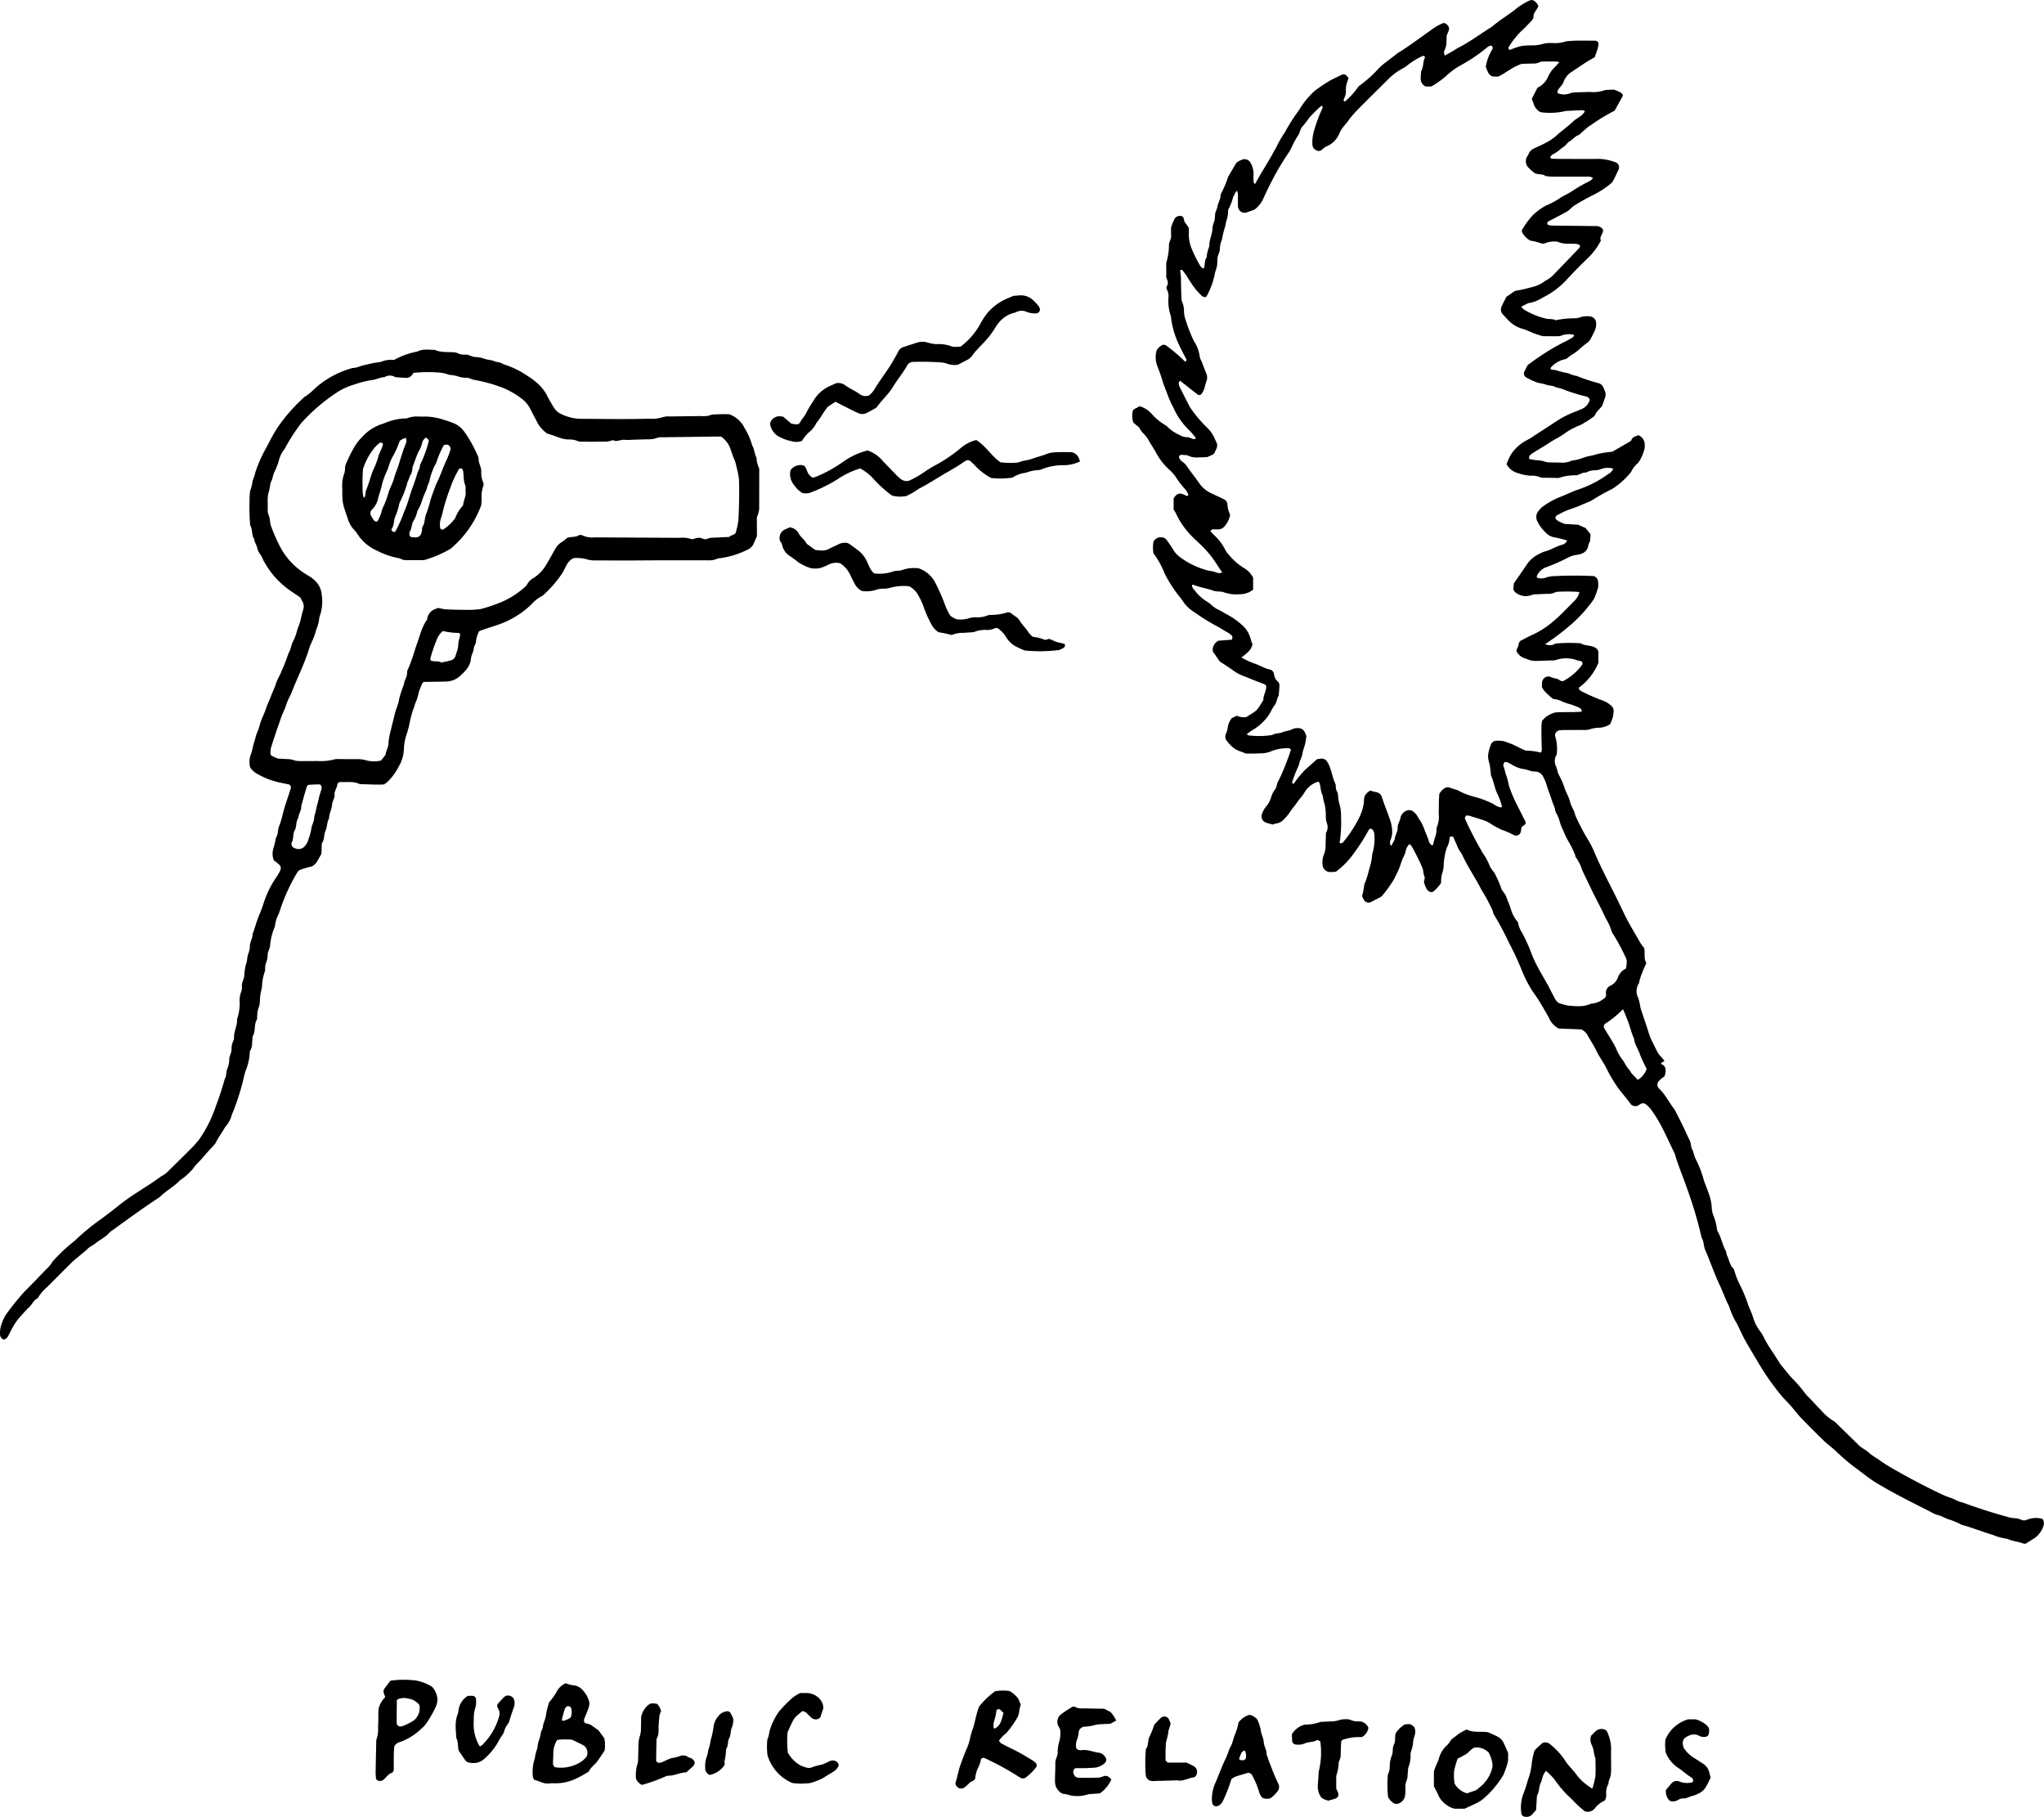 <svg xmlns="http://www.w3.org/2000/svg" width="454.519" height="403.928" viewBox="0 0 454.519 403.928"><g transform="translate(-83.471 -192.733)"><path d="M282.307,335.178c.942-.067,1.884-.132,2.825-.209a.3.3,0,0,0,.219-.168,1.751,1.751,0,0,0,.021-.541.439.439,0,0,0-.157-.234,3.661,3.661,0,0,0-.66-.544c-1.01-.531-1.942-1.215-2.96-1.706a49.379,49.379,0,0,1-4.808-3.031,8,8,0,0,1-2.436-2.389c-.524-.8-1.187-1.491-1.71-2.28a27.311,27.311,0,0,1-2.346-3.9,18.8,18.8,0,0,0-2.464-4.424,7.861,7.861,0,0,1,.008-2.583,1.787,1.787,0,0,1,1.647-.975,1.471,1.471,0,0,1,1.257.551c.556.769,1.095,1.553,1.595,2.359a5.688,5.688,0,0,0,1.35,1.46,18.082,18.082,0,0,0,6.37,3.038,9.438,9.438,0,0,1,2.2.548,3.073,3.073,0,0,0,.869-.116c-.774-1.163-1.47-2.289-2.248-3.352a21.784,21.784,0,0,0-1.858-2.161c-.725-.757-1.515-1.45-2.263-2.185A17.936,17.936,0,0,1,272.8,306.8a7.041,7.041,0,0,0-.477-.785v-2.489a4.724,4.724,0,0,1,.563-.7,1.385,1.385,0,0,1,1.592-.174c.255.121.512.24.775.336a.31.31,0,0,0,.238-.074c.056-.045.122-.158.1-.2a5.076,5.076,0,0,0-.521-1.012,22.9,22.9,0,0,1-1.969-2.444,8.783,8.783,0,0,0-1.827-2.167,14.577,14.577,0,0,1-2.929-3.836c-.559-.994-1.2-1.934-1.757-2.926-.516-.921-1.481-1.494-1.878-2.5l-1.326-1.121a4.53,4.53,0,0,1-.1-2.73c.348-.507,1.015-.493,1.316-.9a3.764,3.764,0,0,1,.67.142,5.861,5.861,0,0,1,2.1,1.443,12.26,12.26,0,0,0,3.054,2.558,2.891,2.891,0,0,1,.663.541,8.739,8.739,0,0,0,2.607,1.7,3.153,3.153,0,0,0,1.616.476c.6-.034,1.054.443,1.64.415a.4.4,0,0,0,.245-.109.2.2,0,0,0,.014-.2,17.2,17.2,0,0,0-1.7-1.927,16.523,16.523,0,0,1-2.129-2.663,13.684,13.684,0,0,1-1.06-2,21.694,21.694,0,0,1-1.393-3.107c-.335-.982-.782-1.924-1.079-2.929-.349-1.179-.765-2.34-1.225-3.481a5.673,5.673,0,0,1-.137-3.093,1.636,1.636,0,0,1,.426-.733,3.943,3.943,0,0,1,.661-.54.94.94,0,0,1,1.064-.036,34.586,34.586,0,0,1,4.129,3.5.235.235,0,0,0,.219.046.372.372,0,0,0,.14-.506c-.51-1.019-1.074-2.012-1.54-3.05a19.737,19.737,0,0,1-1.815-5.942,2.007,2.007,0,0,0-.065-.566,10.552,10.552,0,0,1-.527-4.214,3.338,3.338,0,0,0-.321-1.664.782.782,0,0,1-.028-.817c.451-.678.071-1.27-.144-1.956,0-.788,0-1.647,0-2.5a2.346,2.346,0,0,1,.048-.852,14,14,0,0,0,.554-3.938c.078-.656.521-1.221.482-1.921-.039-.664-.008-1.334-.008-1.921.245-.618.434-1.153.67-1.669a1.427,1.427,0,0,1,.823-.755c.569-.2,1.2-.1,1.336.593a2.07,2.07,0,0,0,.427,1.03,11.161,11.161,0,0,1,.687.985c0,.446.034.924-.007,1.394a8.369,8.369,0,0,0,.8,3.585,26.53,26.53,0,0,0,1.815,3.547c.123.224.411.357.635.544.471-.789.132-1.767.712-2.481a7.822,7.822,0,0,1,.6-2.481c-.064-1.448.726-2.751.708-4.2a4.237,4.237,0,0,1,.294-1.09,5.9,5.9,0,0,0,.213-.821,13.154,13.154,0,0,1,.133-1.421,9.923,9.923,0,0,0,.474-1.333c.092-.852.7-1.57.663-2.465a1.474,1.474,0,0,1,.186-.526,23.865,23.865,0,0,0,1.536-3.668l1.8-3.064a4.263,4.263,0,0,1,1.38-.737,1.476,1.476,0,0,1,1.729.639,4.862,4.862,0,0,1,.716,2.432,18.353,18.353,0,0,0,.035,2c.007.123.171.238.3.4,1.333-2.549,2.958-4.887,4.266-7.411a6.1,6.1,0,0,0,.432-.737,25.131,25.131,0,0,1,1.975-3.442c.576-1.09,1.246-2.133,1.91-3.173.512-.8,1.13-1.536,1.607-2.354a17.488,17.488,0,0,1,3.149-3.675,34.905,34.905,0,0,1,3.55-2.356c.764-.381,1.535-.75,2.3-1.121a.954.954,0,0,1,1.268.263,3.178,3.178,0,0,1,.335.476,13.6,13.6,0,0,0-.516,1.581,5.38,5.38,0,0,0-.055,1.425,4.164,4.164,0,0,1-.485,1.616.4.4,0,0,0,.147.506.233.233,0,0,0,.216-.048,16.129,16.129,0,0,0,2.675-2.951,1.914,1.914,0,0,1,.6-.6,27.624,27.624,0,0,0,4.223-3.834c1.23-1.209,2.7-2.1,3.99-3.214,2.357-1.425,4.556-3.082,6.8-4.668.621-.439,1.228-.9,1.872-1.3a11.5,11.5,0,0,1,1.526-.765c.506-.217,1.351.575,1.357,1.151.007.7-.526,1.223-.547,1.9a16.182,16.182,0,0,1-.112,1.989c-.073.458-.359.879-.458,1.336a2.272,2.272,0,0,0,.167.828c.647-.362,1.232-.678,1.806-1.012.411-.237.792-.526,1.214-.739,2.632-1.338,4.977-3.135,7.482-4.675,1.574-1.382,3.383-2.448,5.04-3.722a14.45,14.45,0,0,1,3.359-2.115,2.7,2.7,0,0,1,.548-.1,2.276,2.276,0,0,1,1.378,1.407c-.226.371-.453.79-.722,1.179a1.758,1.758,0,0,0-.371,1.055,1.387,1.387,0,0,1-.465,1c-.727.757-1.428,1.544-2.216,2.234a18.941,18.941,0,0,0-2.824,3.571.665.665,0,0,0,.031.521c.077.186.247.111.467.029a15.751,15.751,0,0,1,2.426-.788,16.635,16.635,0,0,1,2.282-.115,8.807,8.807,0,0,0,2.524-.367,7.527,7.527,0,0,1,1.986-.154,7.67,7.67,0,0,0,3.092-.4c.76-.048,1.519-.128,2.279-.136,1.428-.017,2.856,0,4.286.018a.788.788,0,0,1,.593.834,10.562,10.562,0,0,1-.255,1.107c-.168.54-.373,1.068-.611,1.741-1.63.868-3.257,2.005-4.906,3.11a4.4,4.4,0,0,0-1.993,2.328c-.257.855-1.106,1.308-1.352,2.146a.374.374,0,0,0,.206.476,3.812,3.812,0,0,0,2.5-.024,4.4,4.4,0,0,1,1.392-.247c1.048-.017,2.1-.049,3.145-.08a7.415,7.415,0,0,0,3.365-.434l1.952-.088c.482.207.931.37,1.35.589a1.136,1.136,0,0,1,.632.747l-1.853,3.355a40.47,40.47,0,0,0-5.293,3.222,8.228,8.228,0,0,0-.712.471c-.653.554-1.291,1.128-1.934,1.7-.862.241-1.354,1.026-2.112,1.435-.394.213-.647.673-1,.984-.282.251-.635.425-.919.675a8.467,8.467,0,0,1-1.875,1.28c-.224.111-.352.425-.527.65.191.105.342.258.5.263.953.034,1.907.043,2.86.045,2.576,0,5.15.024,7.726-.008a11.988,11.988,0,0,1,3.593.785,1.2,1.2,0,0,1,.632,1.441c-.4.862-.786,1.728-1.232,2.563a2.818,2.818,0,0,1-.751.848,19.575,19.575,0,0,1-3.582,2.324c-1.453.7-2.842,1.5-4.221,2.333-.666.4-1.117,1.043-1.777,1.422-.74.426-1.5.816-2.255,1.215-.668.356-1.35.688-2,1.072-.1.056-.086.334-.084.507,0,.056.122.136.2.163a2.479,2.479,0,0,0,.547.128c.285.027.572.025.858.029q4.719.057,9.439.109a1.682,1.682,0,0,1,1.358.835c.055.924-.943,1.558-.476,2.36a15.214,15.214,0,0,1-3.19,4.182c-1.65,1.584-3.237,3.236-4.793,4.914a17.886,17.886,0,0,1-5.055,3.645,7.618,7.618,0,0,1-3.163,1.2l-1.488.769a2.207,2.207,0,0,0,.363.514,16.6,16.6,0,0,0,4.93,2.112c.711.231,1.526.014,2.24.367a.4.4,0,0,0,.263,0,20.113,20.113,0,0,1,4.248-.4,4.635,4.635,0,0,0,1.1-.254,5.275,5.275,0,0,1,2.261-.149,1.539,1.539,0,0,1,1.205,1.4,3.644,3.644,0,0,1-.265,1.676c-.289.6-.565,1.205-.89,1.785a2.566,2.566,0,0,1-.691.891c-1.107.751-2.007,1.759-3.117,2.489a10.428,10.428,0,0,0-1.394.975c-.453.413-1.082.311-1.579.612a5.4,5.4,0,0,0-2.073,1.459.556.556,0,0,0-.113.258c-.006.156.135.259.362.292.283.041.575.045.851.112a21.389,21.389,0,0,0,2.754.677,7.3,7.3,0,0,0,1.886.61,40.622,40.622,0,0,0,4.835,1.6,1.6,1.6,0,0,1,1.037.912c.126.255.21.531.328.79a1.908,1.908,0,0,1,.088,1.389c-.2.633-.434,1.254-.659,1.892-.45.713-1.222,1.187-1.564,2.012a1.392,1.392,0,0,1-.582.615,27.112,27.112,0,0,1-2.645,1.666,15.863,15.863,0,0,0-3.516,1.858c-1.062.82-2.3,1.33-3.4,2.076-1.254.846-2.586,1.588-3.867,2.4a2.305,2.305,0,0,0-.619.58.893.893,0,0,0-.05.53c0,.064.119.157.195.172.462.088.926.175,1.394.228a6.616,6.616,0,0,1,1.958.335,3.207,3.207,0,0,0,1.118.15c.762.029,1.526.032,2.289.036a4.567,4.567,0,0,0,2.5-.432,10.569,10.569,0,0,0,2.744-.7c.991-.342,2.053-.42,3.019-.775a24.794,24.794,0,0,1,3.27-.5c1.243-.72,2.639-1.528,4.031-2.339a.429.429,0,0,0,.189-.207c.244-.757.971-.841,1.55-1.131a2.177,2.177,0,0,1,1.09.887,1.9,1.9,0,0,1,.3.781,3.573,3.573,0,0,1-.184,1.966,8.057,8.057,0,0,1-1.243,2.532,5.563,5.563,0,0,0-1.558,2.017,17.091,17.091,0,0,1-4.23,3.781,47.249,47.249,0,0,0-4.709,2.661c-1.492.6-2.949,1.284-4.479,1.791a16.789,16.789,0,0,0-3.087,1.427.555.555,0,0,0-.108.938,6.034,6.034,0,0,0,.7.472,5.013,5.013,0,0,0,.53.21c.175.076.343.164.547.264l3.052.179,1.654.732,1.093,1.334a11.2,11.2,0,0,1-.074,1.408c-.064.367-.321.7-.38,1.069-.242,1.512-1.341,1.987-2.633,2.165a5.517,5.517,0,0,0-1.612.461,45.329,45.329,0,0,1-4.918,2.2,3.618,3.618,0,0,0-2.283,2,.3.3,0,0,0,.209.454,2.522,2.522,0,0,0,1.673-.035,6.646,6.646,0,0,1,2.238-.369c2.858-.143,5.716-.128,8.57,0a1.9,1.9,0,0,1,.475.313,1.7,1.7,0,0,1,.418.72,8.484,8.484,0,0,1,.039,1.427,16.835,16.835,0,0,1-.956,2.65,30.229,30.229,0,0,1-5.366,5.9,51.455,51.455,0,0,1-5.471,4.113,2.28,2.28,0,0,0,1.669.151c.275-.032.527-.266.8-.292a36.921,36.921,0,0,1,5.428-.041c.988.631,2.238.371,3.251.982a1.2,1.2,0,0,1,.683,1.121c0,.761,0,1.523,0,2.251a12.922,12.922,0,0,1-4.417,5.576c.163.221.276.547.493.647a42.3,42.3,0,0,0,4.412,1.977,6.271,6.271,0,0,1,2.245,1.209,1.615,1.615,0,0,1,.656,1.49,8.176,8.176,0,0,1-.164,1.118c-.156.538-.376,1.06-.563,1.578a4.9,4.9,0,0,1-2.394.827,6.753,6.753,0,0,0-2.242.374,3.035,3.035,0,0,1-1.124.116c-1.429.015-2.86.011-4.291.02-.381,0-.762.022-1.144.042-.671.035-1.3.79-1.047,1.4a9.551,9.551,0,0,1,.314,3.945.663.663,0,0,1-.115.259,2.712,2.712,0,0,0-.024,2.469c.262.611.307,1.28.636,1.886a16.552,16.552,0,0,1,1.249,2.86c.349,1.086.987,2.043,1.25,3.17.237,1.009.954,1.857,1.127,2.907a47.811,47.811,0,0,0,2.751,5.3,20.644,20.644,0,0,1,1.443,2.776c1.288,3.064,2.816,6.008,4.312,8.969.813,1.609,1.591,3.237,2.37,4.863,1.069,2.228,2.384,4.321,3.6,6.468a12.039,12.039,0,0,0,.855,1.167c.258,1.095-.171,2.3.5,3.351a21.327,21.327,0,0,0-1.558,3.947c-.066.175-.029.4-.126.552a3.171,3.171,0,0,0-.116,3.263,17.589,17.589,0,0,1,.488,2.22c.551,1.71,1.153,3.4,1.7,5.114a15.579,15.579,0,0,0,.552,1.61c.39.866.844,1.7,1.26,2.556a5.55,5.55,0,0,0,1.32,1.84,3.525,3.525,0,0,1,.491.681c-.2.1-.363.185-.528.272-.207.111-.3.329-.175.38,1.023.416,1.06,1.219.88,2.119-.038.185-.092.367-.154.615-.189.129-.432.272-.647.446a5.451,5.451,0,0,0-.619.587,1.205,1.205,0,0,0-.073,1.571c1.507,1.366,2.326,3.237,3.582,4.786.6,1.186,1.211,2.366,1.794,3.56.5,1.022.952,2.069,1.453,3.089a3.5,3.5,0,0,1,.36,1.071,3.2,3.2,0,0,0,.272,1.092c.376.673.405,1.449.778,2.133a24.23,24.23,0,0,1,1.837,4.755c.269.9.709,1.753.966,2.657a10.763,10.763,0,0,1,.8,3.593,5.352,5.352,0,0,0,.38,1.649,11.892,11.892,0,0,1,.781,3.023,1.148,1.148,0,0,0,.188.528c.747,1.327,1,2.856,1.729,4.2.174.322.144.753.31,1.082.464.926.555,2.026,1.316,2.814a1.058,1.058,0,0,1,.293.486,16.769,16.769,0,0,0,1.358,3.432,35.407,35.407,0,0,1,1.536,3.655c.353,1.189.966,2.259,1.31,3.453a9.231,9.231,0,0,0,1.554,3.026,6.644,6.644,0,0,1,.747,1.208c.978,2.063,2.413,3.851,3.554,5.817a5.24,5.24,0,0,0,.521.68c.723.877,1.421,1.778,2.182,2.624a31.136,31.136,0,0,1,2.988,3.452,8.418,8.418,0,0,0,.966,1.052c.853.9,1.7,1.808,2.566,2.692a11.24,11.24,0,0,0,2.8,2.408,3.916,3.916,0,0,1,.855.751q2.26,2.191,4.51,4.389a5.976,5.976,0,0,0,.625.586c.538.387,1.124.713,1.64,1.127a9.914,9.914,0,0,0,1.589,1.2,15.886,15.886,0,0,1,1.415.959c.555.369,1.109.737,1.68,1.078,3.068,1.832,8.264,4.594,11.572,6.128a15.885,15.885,0,0,0,2.106.856c.81.244,1.543.765,2.359.971.744.186,1.439.488,2.15.731,2.682.924,5.379,1.791,8.119,2.527a7.388,7.388,0,0,0,1.386.293,4.282,4.282,0,0,1,1.668.336,1.5,1.5,0,0,0,1.379,0,5.63,5.63,0,0,1,3.089-.258.694.694,0,0,1,.551.565,2.018,2.018,0,0,1,.053.839,5.3,5.3,0,0,1-2.07,2.971c-.642.4-1.277.8-1.927,1.212a1.557,1.557,0,0,1-.554-.008c-1.142-.467-2.406-.514-3.532-1.033a14.079,14.079,0,0,1-3.277-.9c-1.179-.342-2.332-.772-3.5-1.163-.806-.271-1.61-.542-2.419-.806a9.181,9.181,0,0,1-1.088-.325,16.227,16.227,0,0,0-2.614-1.1c-.907-.249-1.7-.811-2.646-1.029a7.233,7.233,0,0,1-1.557-.7c-2.371-1.205-4.749-2.4-7.1-3.641q-2.516-1.333-4.961-2.8c-1.63-.98-3.079-2.221-4.622-3.328a47.664,47.664,0,0,1-4.55-3.9c-.765-.709-1.637-1.306-2.385-2.032q-2.668-2.59-5.254-5.264c-.789-.818-1.455-1.753-2.207-2.608-.692-.788-1.465-1.507-2.134-2.312a56.651,56.651,0,0,1-4.472-6.25c-.6-.963-1.166-1.952-1.749-2.93s-1.159-1.961-1.725-2.947c-.708-1.232-1.24-2.563-1.9-3.822a17.633,17.633,0,0,1-1.746-3.882c-.8-1.509-1.347-3.132-2.071-4.672-1.212-2.574-2.116-5.272-3.247-7.879-.377-.869-.259-1.886-.786-2.715a93.763,93.763,0,0,0-3.511-11.664c-.807-2.321-1.78-4.584-2.451-6.954-1.25-2.558-2.374-5.181-3.819-7.639a27.291,27.291,0,0,0-1.584-2.366,6.412,6.412,0,0,0-1.023-.992.965.965,0,0,0-1.065-.14c-.259.115-.476.325-.736.437a1.39,1.39,0,0,1-1.57-.345c-.932-1.323-2.039-2.514-2.975-3.825a31.878,31.878,0,0,1-2.441-4.174c-.643-1.278-1.515-2.416-2.136-3.7-.583-1.2-1.315-2.31-1.968-3.467a3.031,3.031,0,0,0-1.481-1.446l-5.028-.195a4.817,4.817,0,0,1-2.224-2.521c-.966-1.633-1.851-3.313-2.95-4.866a25.374,25.374,0,0,1-2.993-5.49,65.859,65.859,0,0,0-2.872-6.185,67.426,67.426,0,0,0-3.356-6.278c-.2-.307-.2-.74-.377-1.065a36.918,36.918,0,0,0-2.439-4.51c-1.271-2.549-2.926-4.887-4.122-7.477-.322-.7-.874-1.274-1.137-1.969-.268-.715-.618-1.385-.9-2.087a.435.435,0,0,0-.467-.251.387.387,0,0,0-.42.3,4.948,4.948,0,0,1-.605,2.179,15.465,15.465,0,0,0-.7,3.62,5.731,5.731,0,0,1-.385,2.231,7.615,7.615,0,0,0-.195,2,9.4,9.4,0,0,1-1.694,1.893.894.894,0,0,1-.811.076,1.9,1.9,0,0,1-.654-.534,6.815,6.815,0,0,1-.626-1.568c-.1-.43.324-.856.056-1.359a4.378,4.378,0,0,1-.237-1.109,3.966,3.966,0,0,0-.223-.817,46.094,46.094,0,0,0-2.408-4.836,1.881,1.881,0,0,0-.453-.374,2.92,2.92,0,0,0-.837,1.657c-.186.76-.626,1.385-.869,2.1-.213.626-.4,1.263-.661,1.87-.3.7-.656,1.368-.984,2.052a27.649,27.649,0,0,1-2.632,3.717,1.277,1.277,0,0,1-.432.369c-.753.4-1.508.8-2.276,1.17a1.157,1.157,0,0,1-1.428-.58c-.147-.245-.269-.5-.409-.769a17.468,17.468,0,0,0,.491-2.49c0-.263.217-.52.294-.792a30.128,30.128,0,0,0,.874-2.991,11.837,11.837,0,0,0,.6-3.051,11.7,11.7,0,0,0,.467-4.507,1.614,1.614,0,0,0-.454-1.02.433.433,0,0,0-.7.024c-.052.08-.123.148-.167.233a39.409,39.409,0,0,1-3.055,4.794,18.02,18.02,0,0,1-4.173,4.353c-.409.022-.883.081-1.355.064a1.511,1.511,0,0,1-1.027-.447,1.578,1.578,0,0,1-.481-.674,4.559,4.559,0,0,1,.21-2.8,4.168,4.168,0,0,0,.356-1.652c.025-1.048.062-2.1.094-3.136a2.326,2.326,0,0,0,.283-1.921,4.962,4.962,0,0,1-.311-1.672,14.674,14.674,0,0,0-.2-2.562,11.052,11.052,0,0,1-.5-2.207c-.495-.841-.391-1.839-.713-2.724a.352.352,0,0,0-.457-.245,5.282,5.282,0,0,0-2.953,2.483,11.88,11.88,0,0,1-1.224,1.574,19.238,19.238,0,0,1-1.173,1.609c-.43.5-.761,1.09-1.167,1.616-.291.376-.629.717-.957,1.062a2.838,2.838,0,0,1-1.735.911,3.339,3.339,0,0,0-.7.228c-.549-.146-1.012-.257-1.465-.4a1.844,1.844,0,0,1-.493-.27,1.438,1.438,0,0,1-.507-1.528,5.875,5.875,0,0,1,.911-1.763,5.085,5.085,0,0,0,1.128-1.968,5.487,5.487,0,0,1,.846-1.78c.469-.533.409-1.25.73-1.844a34.033,34.033,0,0,0,1.622-3.634c.455-1.145.893-2.293,1.253-3.481-.108-.083-.234-.256-.383-.279a9.078,9.078,0,0,0-4.169.722,6.394,6.394,0,0,1-1.938.39c-.572,0-1.144.046-1.715.055-.667.011-1.334,0-1.842,0-.335-.15-.506-.233-.682-.3a10.706,10.706,0,0,1-1.567-.642,7.214,7.214,0,0,1-1.857-1.764,1.53,1.53,0,0,1-.352-1.586,3.925,3.925,0,0,0,.419-1.354,4.454,4.454,0,0,1,.891-2.2l1.144-.565a3.876,3.876,0,0,0,2.1.3c.568-.356,1.223-.736,1.842-1.169a3.652,3.652,0,0,0,.807-.8c.341-.455.629-.95.931-1.435a1.108,1.108,0,0,0,.24-.507c-.008-.973.607-1.8.631-2.761a.522.522,0,0,0-.2-.506,2.393,2.393,0,0,0-.495-.255c-1.428-.5-2.816-1.106-4.227-1.654a9.414,9.414,0,0,1-2.259-1.165c-.987-.734-2.042-1.378-3.141-2.108l-1.539-2.206A2.261,2.261,0,0,1,282.307,335.178Zm70.916-122.942a4.7,4.7,0,0,0,2.4-2.514,6.34,6.34,0,0,1,1.484-2.076c.328-.338.635-.7.974-1.072a2.856,2.856,0,0,0-.612-.165c-1.048-.01-2.1,0-3.145.007a1.2,1.2,0,0,0-.284.025,1.227,1.227,0,0,0-.263.108,3.53,3.53,0,0,1-1.666.315c-.858.011-1.715.052-2.412.076-1.984.643-3.415,1.968-5.184,2.818-.235,0-.52-.006-.806,0a1.492,1.492,0,0,1-1.4-.827c-.231-.412-.39-.865-.58-1.3a10.516,10.516,0,0,1,1.48-3.961c.048-.069.022-.185.034-.279a.456.456,0,0,0-.227-.478.391.391,0,0,0-.273,0,1.477,1.477,0,0,0-.514.2,36.372,36.372,0,0,1-5.847,4.015,15.927,15.927,0,0,0-3.031,2.106,20.53,20.53,0,0,1-3.7,2.719h-1.3a1.829,1.829,0,0,1-1.089-1.649c0-.569.055-1.137.086-1.706.555-.922.381-2.045.825-3,.083-.178,0-.335-.216-.411a.4.4,0,0,0-.282.006,16.1,16.1,0,0,0-3.384,2.071,5.765,5.765,0,0,1-1.193.769,14.133,14.133,0,0,0-3.363,2.618c-2.032,2.011-4.068,4.018-6.077,6.051a24.917,24.917,0,0,0-2.279,2.558,16.74,16.74,0,0,1-1.229,1.565,5.756,5.756,0,0,0-.908,1.435,5.27,5.27,0,0,1-2.866,2.995c-.512.179-.9.7-1.389.971a1.024,1.024,0,0,1-.814-.02,1.5,1.5,0,0,1-.991-1.292,9.361,9.361,0,0,1,.434-3.362,34.546,34.546,0,0,1,1.8-4.769.379.379,0,0,0-.144-.507c-.041-.027-.167.029-.224.081-.353.317-.709.632-1.043.97-.537.541-1.086,1.073-1.578,1.654a19.786,19.786,0,0,1-1.389,1.8c-.615.573-.572,1.4-1,2.011a18.245,18.245,0,0,0-1.378,2.493,10.959,10.959,0,0,1-.828,1.493,58.779,58.779,0,0,0-3.5,5.861c-.729,1.33-1.35,2.719-2,4.089a6.259,6.259,0,0,1-2.029,2.608c-.516.188-.957.357-1.406.507a2.6,2.6,0,0,1-.821.2,1.4,1.4,0,0,1-.782-.251,1.59,1.59,0,0,1-.668-1.211c-.025-.666,0-1.333-.022-2a2.766,2.766,0,0,0-.181-1.414c-.489.31-.53.9-.856,1.308a11.733,11.733,0,0,1-1.125,2.916,7.286,7.286,0,0,1-.233,1.966c-.294.725-.3,1.507-.572,2.192a25.271,25.271,0,0,0-.582,2.482,5.579,5.579,0,0,0-.454,1.923c.053.8-.469,1.446-.53,2.207-.043.57-.013,1.149-.109,1.71s-.349,1.076-.457,1.627a17.087,17.087,0,0,1-1.818,5.044.526.526,0,0,1-.2.191.415.415,0,0,1-.261.06,1.449,1.449,0,0,1-.514-.186,13.923,13.923,0,0,1-2.7-3.295c-.283-.377-.5-.8-.767-1.194-.317-.462-.65-.912-.994-1.354-.036-.048-.188-.031-.276-.006s-.223.109-.216.143a11.327,11.327,0,0,1,.2,2.23c.007,1.24.045,2.479.1,3.717a2.617,2.617,0,0,0,.193,1.106,4.878,4.878,0,0,1,.374,1.944,5.942,5.942,0,0,0,.193,1.4,34.878,34.878,0,0,0,2.017,5.29,7.616,7.616,0,0,1,1.287,3.434,3.586,3.586,0,0,0,.418,1.048c.343.88.666,1.77,1.024,2.643a2.292,2.292,0,0,1,.091,1.675c-.234.626-.369,1.27-.559,1.9a5.146,5.146,0,0,1-.4.757c-.272.544-.691.671-1.12.339-.6-.467-1.2-.931-1.8-1.4-.667-.528-1.329-1.064-1.991-1.595-.118.137-.306.258-.311.387a1.781,1.781,0,0,0,.119.837c.709,1.451,1.448,2.886,2.185,4.321a4.267,4.267,0,0,0,.45.723,28.885,28.885,0,0,0,3.3,3.93,7.713,7.713,0,0,1,1.977,2.765c.551,1.273.81,1.236-.034,2.937a4.184,4.184,0,0,1-.3.458l-1.376.61c-.6.021-1.266.069-1.931.062a4.257,4.257,0,0,1-2.49-.47c-.474-.032-.947-.09-1.421-.08a.562.562,0,0,0-.413.3.722.722,0,0,0,.1.535,2.075,2.075,0,0,0,.561.639,4,4,0,0,1,1.172,1.184c.839,1.261,1.82,2.427,2.675,3.679a6.543,6.543,0,0,0,2.587,2.174c.935.462,1.9.856,2.827,1.336a1.346,1.346,0,0,1,.82,1.1,6.169,6.169,0,0,0,.528,2.2.868.868,0,0,1,0,.562,5.846,5.846,0,0,1-1.027,2.018,1.983,1.983,0,0,1-1.722.841,5.628,5.628,0,0,0-1.139.01c-.142.017-.263.2-.451.348.258.282.5.569.767.834a11.187,11.187,0,0,1,2.58,3.383,3.927,3.927,0,0,0,.663.914,13.31,13.31,0,0,0,3.38,3.038A5.433,5.433,0,0,1,290,321.139v2.7a4.808,4.808,0,0,1-2.9,1.012,8.508,8.508,0,0,1-3.651-.446,3.739,3.739,0,0,0-1.118-.163,4.921,4.921,0,0,1-1.124-.156c-1.417-.54-2.939-.719-4.343-1.286-.216-.088-.348-.128-.447.118a.359.359,0,0,0,.025.279,10.078,10.078,0,0,0,3.177,3.216,7.181,7.181,0,0,1,1.141.842,5.532,5.532,0,0,0,1.651,1.1c.6.273,1.153.666,1.743.97a16.415,16.415,0,0,1,3.476,2.453,6.125,6.125,0,0,1,1.855,3.138,11.05,11.05,0,0,0,.378,1.064,4.841,4.841,0,0,1-.419,1.058,6.225,6.225,0,0,1-.98,1.027c-.311.283-.663.523-1.075.841a18.2,18.2,0,0,0,2.66,1.263c1.281.373,2.385,1.158,3.707,1.429a1.184,1.184,0,0,1,.893,1.026,2.6,2.6,0,0,0,.91,1.713,1.145,1.145,0,0,1,.29.774c-.013.758-.1,1.515-.157,2.272-.447.727-.453,1.644-1.041,2.324a7.157,7.157,0,0,0-.715,1.226,9.42,9.42,0,0,1-1.5,2.063,10.709,10.709,0,0,1-2.417,1.962c-.493.273-.935.636-1.415.968.106.1.2.28.321.3a19.4,19.4,0,0,0,5.129-.05.68.68,0,0,0,.273-.07c.682-.4,1.516-.28,2.189-.573.713-.31,1.5-.3,2.172-.67a2.7,2.7,0,0,1,1.387-.24,1.565,1.565,0,0,1,1.392.848,6.332,6.332,0,0,1,.384.984c-.108.628-.174,1.191-.308,1.739-.156.642-.425,1.259-.545,1.9a6.031,6.031,0,0,1-.5,1.621c-.248.5-.251,1.092-.545,1.606a27.786,27.786,0,0,0-1.23,3.164.377.377,0,0,0,.165.5c.039.024.168-.038.213-.1a22.8,22.8,0,0,1,2.535-3.068l2.559-2.28c.292-.049.57-.108.852-.14a1.421,1.421,0,0,1,1.437.73,6.446,6.446,0,0,1,.517,1.013c.5,1.226.681,2.56,1.249,3.768a2.064,2.064,0,0,1,.137.838c0,.6.39,1.072.488,1.627a11.214,11.214,0,0,0,.27,1.973,8.279,8.279,0,0,1,.4,2.813,31.338,31.338,0,0,1-.227,5.412c-.039.254-.242.538.142.646a.592.592,0,0,0,.5-.171,27.95,27.95,0,0,0,3.839-5.966,10.321,10.321,0,0,0,.831-2.994,4.946,4.946,0,0,1,.185-1.39,2.994,2.994,0,0,1,1.23-1.18c.45.116.9.248,1.35.343a1.577,1.577,0,0,1,1.233,1.075c.534,1.718,1.249,3.368,1.819,5.072a8.509,8.509,0,0,1,.482,3.061,7.153,7.153,0,0,1-.443,1.634,1.171,1.171,0,0,0,.226,1.114l.8-1.508c-.011-.877.657-1.579.622-2.471-.034-.876.549-1.593.677-2.45a2.254,2.254,0,0,1,1.055-1.308,1.6,1.6,0,0,1,1.63,0,3.848,3.848,0,0,1,.98,1.016c.314.591.706,1.125,1.034,1.7a12.914,12.914,0,0,1,.744,1.837,22.846,22.846,0,0,1,.908,2.384,1.312,1.312,0,0,0,.338.453.624.624,0,0,0,.235.156c.157.063.3-.034.341-.275.17-1.123.789-2.151.7-3.328a.525.525,0,0,1,.039-.282,6.058,6.058,0,0,0,.465-3.071c.01-1.521.02-3.04.114-4.388a3.077,3.077,0,0,1,1.038-1.2,1.324,1.324,0,0,1,1.347-.223c.692.322,1.46.406,2.134.785a12.086,12.086,0,0,0,1.815.795c.622.226,1.27.378,1.9.573a19.96,19.96,0,0,1,3.956,1.565,3.192,3.192,0,0,0,1.54.673c.071,0,.21-.123.2-.158a11.749,11.749,0,0,0-.9-2.631c-.712-1.351-.87-2.9-1.525-4.274-.084-.754-.151-1.511-.261-2.261-.053-.371-.216-.727-.27-1.1a3.733,3.733,0,0,1-.088-1.4,8.358,8.358,0,0,1,.727-2.426,2.376,2.376,0,0,1,.631-.506,5.221,5.221,0,0,1,3.086.383c1.378.429,2.563,1.233,3.918,1.745a12.641,12.641,0,0,1,3.307.444c.091-.191.24-.356.238-.521-.008-1.047-.06-2.1-.076-3.142-.013-.856-.006-1.715.018-2.572a6.265,6.265,0,0,1,.153-.884c.248-.254.5-.538.779-.789a6.933,6.933,0,0,1,2.045-1.01c1.97-.177,3.974,0,5.988-.191a1.507,1.507,0,0,0-.121-.481.961.961,0,0,0-.419-.369,15.608,15.608,0,0,0-1.847-.739,14.685,14.685,0,0,1-1.886-.619,5.179,5.179,0,0,0-1.886-.586.9.9,0,0,1-.5-.241,7.44,7.44,0,0,1-.848-.764,5.2,5.2,0,0,1-1.358-1.636c0-.144-.007-.426,0-.708a3.859,3.859,0,0,1,.055-.569,1.443,1.443,0,0,1,1.738-1.069,4.927,4.927,0,0,0,1.341.433c.572.02.936.678,1.55.562a12.079,12.079,0,0,0,4.294-3.707c.123-.157-.042-.684-.234-.726a7.147,7.147,0,0,1-.834-.168,7.024,7.024,0,0,0-4.74-.118,1.976,1.976,0,0,1-.554.108c-1.239.045-2.478.059-3.715.123a5.146,5.146,0,0,1-2.476-.517,4,4,0,0,1-1.268-.605,4.186,4.186,0,0,1-.722-.869c-.214-.371.01-.732.192-1.062.228-.416.08-.966.582-1.415.891-.449,1.891-1,2.926-1.462a19.932,19.932,0,0,0,4.717-3.16c1.589-1.359,3-2.932,4.49-4.4a4.5,4.5,0,0,0,.987-1.718c-.08-.049-.156-.132-.241-.143a38.577,38.577,0,0,0-4.848-.014.58.58,0,0,0-.265.1,3.913,3.913,0,0,1-1.947.349c-.762.021-1.523.073-2.286.092a3.022,3.022,0,0,0-1.111.195,3.642,3.642,0,0,1-3.49-.579c-.221-.139-.341-.441-.516-.682.043-.481.087-.954.123-1.343.959-1.394,1.882-2.716,2.782-4.054a6.954,6.954,0,0,1,2.982-2.57,6.736,6.736,0,0,1,1.041-.454c1.387-.346,2.59-1.159,3.966-1.537a1.536,1.536,0,0,0,1.072-.929,23.032,23.032,0,0,0-2.731-.684,3.434,3.434,0,0,1-1.977-1.026,8.672,8.672,0,0,1-1.879-2.49,2.119,2.119,0,0,1,.247-2.4,4.282,4.282,0,0,1,1.01-1,17.747,17.747,0,0,1,3.448-1.949c1.5-.559,2.937-1.319,4.469-1.818a25.084,25.084,0,0,0,6.545-3.391,2.357,2.357,0,0,0,1.127-1.229,4.5,4.5,0,0,0-2.52.028,4.886,4.886,0,0,1-1.372.345,4.427,4.427,0,0,0-2.2.519c-.806-.092-1.41.528-2.181.6a10.4,10.4,0,0,0-3.635.533,2.093,2.093,0,0,1-.848.043q-1.289-.011-2.574-.036a2.015,2.015,0,0,1-.841-.08,4.73,4.73,0,0,0-2.233-.373,10.18,10.18,0,0,1-2.772-.57,3.981,3.981,0,0,1-2.546-2.015c.206-.5.356-.953.576-1.372a7.731,7.731,0,0,1,.9-1.449,9.334,9.334,0,0,1,3.076-2.511,11.058,11.058,0,0,0,1.459-.882c1.579-1.051,3.2-2.043,4.766-3.113a22.064,22.064,0,0,1,4.81-2.441c.355-.13.687-.321,1.045-.434a3.168,3.168,0,0,0,1.857-2.036c.045-.1-.1-.326-.214-.447a.936.936,0,0,0-.469-.311,43.213,43.213,0,0,1-4.614-1.385,9.09,9.09,0,0,0-2.167-.661c-.663-.453-1.484-.338-2.182-.6-.729-.27-1.5-.3-2.2-.545a19.735,19.735,0,0,1-2.317-1.1,1,1,0,0,1-.385-1.237c.237-.514.507-1.013.747-1.486.8-.575,1.557-1.153,2.349-1.675a46.937,46.937,0,0,1,5.861-3.485A18.931,18.931,0,0,0,361,267.79a1.344,1.344,0,0,0,.353-.439.205.205,0,0,0-.062-.182,4.557,4.557,0,0,0-2.511.094,3.176,3.176,0,0,1-.818.217c-1.144.022-2.287,0-3.431,0a4.559,4.559,0,0,1-1.085-.31c-1.205-.3-2.268-.964-3.448-1.3a7.187,7.187,0,0,1-3.359-2.041c-.388-.419-.788-.828-1.158-1.266a1.477,1.477,0,0,1-.259-1.6c.336-.783.744-1.537,1.088-2.235.7-.479,1.327-.908,1.923-1.317a32.638,32.638,0,0,0,3.647-.817,7.32,7.32,0,0,0,3.062-1.42,6.742,6.742,0,0,0,2.04-1.542c1.863-1.91,3.7-3.844,5.547-5.773a.659.659,0,0,0,.115-.249c.071-.219.024-.408-.167-.475a3.106,3.106,0,0,0-.814-.193c-1.32-.087-2.677.151-3.937-.46a5.489,5.489,0,0,0-2.532.226,1.525,1.525,0,0,1-1.38.043,14.245,14.245,0,0,0-2.179-.521,4.7,4.7,0,0,1-1.808-1.825.655.655,0,0,1-.042-.537,18.193,18.193,0,0,1,2.332-3.209,13.383,13.383,0,0,1,2.964-2.2,18.867,18.867,0,0,0,2.776-1.432c1.085-.792,2.345-1.253,3.422-2.036A38.533,38.533,0,0,1,365,232.9a3.045,3.045,0,0,0,.579-.59,2.057,2.057,0,0,0-1.4-.3c-2.574-.008-5.149,0-7.722-.007-.471,0-.943-.078-1.414-.121-.715-.586-1.7-.209-2.552-.741-.2-.167-.495-.406-.776-.661-.213-.191-.411-.4-.607-.607a2.034,2.034,0,0,1-.282-2.137c.126-.257.317-.482.422-.744a2.217,2.217,0,0,1,1.142-1.215c.855-.412,1.734-.778,2.563-1.232a11.243,11.243,0,0,0,2.377-1.561c1.249-1.17,2.677-2.133,3.914-3.323.4-.388.936-.643,1.383-.994a3.343,3.343,0,0,0,1.163-1.233,1.5,1.5,0,0,0-1.073-.181c-1.044.038-2.087.091-3.131.139a15.207,15.207,0,0,1-5.379.325,1.468,1.468,0,0,1-.978-.537,2.831,2.831,0,0,1-.785-1.172c-.128-.447-.324-.874-.481-1.285Zm19.707,195.813c.245-1.8.256-1.8-.388-3.085a46.646,46.646,0,0,0-2.454-4.494,2.461,2.461,0,0,1-.391-.75,11.549,11.549,0,0,0-1.162-2.593c-.462-.933-.905-1.878-1.371-2.81s-.959-1.857-1.425-2.793c-.423-.848-.828-1.7-1.239-2.559-.451-.94-.912-1.878-1.348-2.827a9.517,9.517,0,0,0-1.383-2.785c-.115-.123-.093-.366-.171-.537a21.126,21.126,0,0,0-1.355-2.811,16.307,16.307,0,0,1-1.24-2.541,11.1,11.1,0,0,1-.76-1.837,7.928,7.928,0,0,0-.844-2.108c-.338-.6-.241-1.323-.647-1.878-.432-1.449-1.019-2.846-1.464-4.291a8.858,8.858,0,0,0-.75-1.839,2.028,2.028,0,0,0-1.8-1.236c-.992.055-1.811-.531-2.773-.575a7.352,7.352,0,0,1-2.611-1.078,10.7,10.7,0,0,0-1.033-.475.588.588,0,0,0-.491.146,1.093,1.093,0,0,0-.182.51.457.457,0,0,0,.022.28c.311.7.35,1.491.67,2.158a19.284,19.284,0,0,1,.541,2.2,33.082,33.082,0,0,0,1.638,3.938c.642,1.271,1.288,2.539,1.926,3.812.289.577.251.708-.348,1.118a.854.854,0,0,0-.464.657,3.177,3.177,0,0,1-.153.83,1.078,1.078,0,0,1-1.382.654,18.817,18.817,0,0,0-2.862-1.243,20.917,20.917,0,0,1-2.72-1.533,9.27,9.27,0,0,0-1.023-.495c-1.163-.388-2.336-.744-3.508-1.107a2.38,2.38,0,0,0-.283-.013.421.421,0,0,0-.495.212c-.071.158-.157.391-.092.52a81.45,81.45,0,0,0,4.085,7.815,12.38,12.38,0,0,1,1.352,2.5c.327.932,1.152,1.5,1.469,2.427a19.437,19.437,0,0,1,1.023,2.336c.178.87.945,1.41,1.24,2.23.16.441.325.89.514,1.316.31.7.463,1.442.758,2.134a6.851,6.851,0,0,0,1.141,1.966.918.918,0,0,1,.244.506,5.981,5.981,0,0,0,.869,2.09,42.153,42.153,0,0,1,1.805,3.865,25.13,25.13,0,0,0,1.6,3.63c.621,1.172,1.282,2.321,1.949,3.467s1.221,2.353,1.854,3.52a3.1,3.1,0,0,0,.862,1.092,11.909,11.909,0,0,0,2.192.619c1.7.149,3.421.362,5.049-.419a.678.678,0,0,1,.283-.036,4.9,4.9,0,0,0,2.583-1.079.994.994,0,0,0,.5-.963,1.733,1.733,0,0,1,.933-1.917,3.119,3.119,0,0,0,1.69-1.836A3.56,3.56,0,0,1,372.931,408.049ZM377.5,430.41c-.5-1.089-1.1-2.171-1.5-3.321s-1.174-2.183-1.3-3.445c-.534-1.113-.79-2.322-1.209-3.471-.353-.973-.778-1.924-1.144-2.9-.018-.048-.16-.106-.181-.088a21.778,21.778,0,0,1-3.968,3.214.817.817,0,0,0-.195.779c.828,1.493,1.815,2.891,2.594,4.416a12.3,12.3,0,0,0,1.343,2.5c.611.726.938,1.645,1.588,2.353.252.275.4.645.645.926.436.5.91.966,1.369,1.448A4.6,4.6,0,0,0,377.5,430.41Z" transform="translate(72.125 0)"/><path d="M150.256,303.3c-1.05-.723-2.186-1.42-3.225-2.24a18.673,18.673,0,0,1-4.626-5.373,6.3,6.3,0,0,1-.531-1.008c-.284-.81-1-1.372-1.176-2.263-.142-.733-.629-1.376-.718-2.146-.628-.894-.279-2.077-.876-2.981-.041-.57-.094-1.138-.119-1.708-.029-.667-.042-1.334-.05-2-.006-.477.006-.953.014-1.429s.006-.956.041-1.43a6.566,6.566,0,0,1,.186-1.4,5.866,5.866,0,0,0,.381-1.364,3.933,3.933,0,0,1,.38-1.364c.186-.429.235-.917.4-1.359a31.225,31.225,0,0,1,2.041-4.682c.932-1.651,1.717-3.375,2.776-4.967a37.789,37.789,0,0,1,6-6.845,12.2,12.2,0,0,0,2.216-1.788,20.328,20.328,0,0,1,8.114-4.549c.09-.027.174-.114.259-.111,1.076.028,2-.569,3.043-.706a21.124,21.124,0,0,1,3.345-.639,5.565,5.565,0,0,1,2.937-.439,16.929,16.929,0,0,1,5.174-1.87c1.254-.662,2.6-.383,3.921-.385,1.345.625,2.8.43,4.207.542a2.258,2.258,0,0,1,.825.181,3.152,3.152,0,0,0,1.662.335c.8-.053,1.449.448,2.206.523a7.754,7.754,0,0,1,2.23.426c.6.245,1.331.192,1.923.454.7.311,1.522.227,2.15.718a19.582,19.582,0,0,1,5.352,2.579,15.046,15.046,0,0,1,2.488,1.888,8.979,8.979,0,0,1,1.891,2.485c.47.928,1,1.829,1.546,2.712a3.632,3.632,0,0,0,1.7,1.463,10.441,10.441,0,0,0,4.1,1.023c2.956.01,5.91.055,8.866.056q3.29,0,6.578-.076a8.026,8.026,0,0,0,3.092-.381,3.917,3.917,0,0,1,1.414-.116c2.289-.038,4.576-.062,6.864-.1a5.044,5.044,0,0,0,2.52-.322c.664-.029,1.329-.069,1.993-.086.57-.015,1.142,0,1.783,0a5.937,5.937,0,0,1,3.488,3.083,14.685,14.685,0,0,1,1.7,3.895c.519.817.462,1.837.949,2.666a5.651,5.651,0,0,0,.519,2.207,2,2,0,0,1,.091.846c0,2.573.006,5.146-.015,7.719a4.64,4.64,0,0,1-.411,2.224,2.628,2.628,0,0,0-.091,1.127c-.008,1.144,0,2.286,0,3.375-.226.5-.441.928-.6,1.369a2.722,2.722,0,0,1-1.519,1.63,19.685,19.685,0,0,1-5.935,1.858,2.422,2.422,0,0,0-.835.156,4.4,4.4,0,0,1-1.954.334c-3.62,0-7.241-.007-10.861,0-2.287,0-4.574.032-6.861.035-2.574,0-5.149-.011-7.722-.018a5.78,5.78,0,0,1-1.675-.289,9.033,9.033,0,0,0-2.818-.226,3.681,3.681,0,0,0-1.577,1.616c-.314.584-.583,1.2-.936,1.755a24.729,24.729,0,0,1-4.08,4.735,1.753,1.753,0,0,1-.455.343,7.914,7.914,0,0,0-2.23,1.756A19.885,19.885,0,0,1,194,309.438c-1.324.482-2.694.831-3.983,1.369a6.473,6.473,0,0,0-.69,2.171,1.668,1.668,0,0,1-.219.814c-.381.586-.233,1.322-.583,1.9a5.677,5.677,0,0,0-.383,1.652,4.623,4.623,0,0,1-1,2.02,15.142,15.142,0,0,1-1.406,1.422,4.688,4.688,0,0,1-2.831,1.2c-1.713.057-3.428.062-5.167.09-.524.307-.561.943-.831,1.43a6.646,6.646,0,0,0-.412,1.355c-.133.453-.255.911-.408,1.357a10.294,10.294,0,0,0-.416,1.055c-.1.471-.336.891-.461,1.338a27.54,27.54,0,0,0-.685,2.744,21.054,21.054,0,0,1-.579,2.192,11.542,11.542,0,0,0-.654,3.328,8.274,8.274,0,0,1-1.176,4.054,12.6,12.6,0,0,1-2.532,3.422,8.074,8.074,0,0,1-.712.518c-1.8.128-3.6-.049-5.412-.059-1.341-.7-2.793-.4-4.2-.465a.7.7,0,0,0-.795.638c-.125.753-.664,1.389-.6,2.185s-.52,1.425-.551,2.195c-.041,1.055-.7,1.976-.659,3.048-.521.832-.388,1.86-.785,2.719-.4.875-.2,1.9-.764,2.734a1.78,1.78,0,0,0-.1.839c-.027.57-.036,1.141-.05,1.575-.443.781-.782,1.465-1.208,2.09a3.96,3.96,0,0,1-.866.712,19.8,19.8,0,0,0-2.45.713,1.293,1.293,0,0,0-.877.687,40.91,40.91,0,0,0-3.693,7.983c-.142.456-.3.894-.475,1.336a6.558,6.558,0,0,0-.748,2.432,3.488,3.488,0,0,1-.275.8,13.89,13.89,0,0,0-.832,3.582c0,.769-.572,1.4-.538,2.2a5.551,5.551,0,0,1-.433,1.931c-.2.621-.038,1.372-.283,1.963a10.938,10.938,0,0,0-.538,3.073c-.073.653-.3,1.289-.388,1.942s-.049,1.338-.154,1.994c-.088.554-.353,1.079-.447,1.633a15.075,15.075,0,0,0-.109,1.71c-.769,1.162-.249,2.657-.991,3.826-.038.475-.081.95-.113,1.425a3.421,3.421,0,0,1-.374,1.651,1.047,1.047,0,0,0-.156.54,12.423,12.423,0,0,1-.949,4.129c-.292.9-.46,1.833-.7,2.747a58.1,58.1,0,0,1-1.808,5.645c-.165.443-.38.867-.537,1.313a6.539,6.539,0,0,1-1.476,2.719c-.7,1.238-1.574,2.376-2.19,3.665-.956,1.062-1.941,2.1-2.856,3.2-.425.509-.9.956-1.345,1.435-.378.409-.681.9-1.076,1.32a14.268,14.268,0,0,1-2.586,2.23c-1.315,1.39-3.048,2.272-4.4,3.623a4.3,4.3,0,0,1-.7.484c-3.321,2.2-6.543,4.553-9.772,6.889a5.069,5.069,0,0,0-.891.706c-.956,1.09-2.329,1.63-3.379,2.593a4.807,4.807,0,0,0-1.612,1.151c-.493.444-1.023.848-1.529,1.278-.652.553-1.329,1.083-1.938,1.682-1.834,1.8-3.631,3.645-5.463,5.452a8.264,8.264,0,0,0-1.829,2.171.448.448,0,0,1-.177.216c-.839.371-1.137,1.253-1.745,1.846-.886.863-1.715,1.788-2.518,2.73a11,11,0,0,0-1.114,1.645c-.427.737-.793,1.512-1.2,2.262a1.474,1.474,0,0,1-.374.423,3.27,3.27,0,0,1-.5.271A1.269,1.269,0,0,1,83.477,467a5.563,5.563,0,0,1,.192-1.686,10.085,10.085,0,0,1,1.146-2.583,54,54,0,0,1,4.106-5.1c1.624-1.613,3.194-3.279,4.79-4.918a7.349,7.349,0,0,0,1.452-1.75,35.907,35.907,0,0,1,4.542-4.323,6.245,6.245,0,0,0,.851-.761,51.63,51.63,0,0,1,5.534-4.479c1.285-.975,2.593-1.926,3.84-2.96a47.221,47.221,0,0,1,4.186-2.953c1.741-1.151,3.53-2.228,5.194-3.492a5.672,5.672,0,0,0,1.8-1.383q2.159-2.085,4.276-4.217a23.176,23.176,0,0,0,2.319-2.524,26.8,26.8,0,0,0,2.059-3.4,28.571,28.571,0,0,0,1.741-4.192,61.48,61.48,0,0,0,1.942-5.925c.444-.669.249-1.511.554-2.189a5.983,5.983,0,0,0,.447-2.22c.039-.767.53-1.42.517-2.207a3.926,3.926,0,0,1,.43-1.934,1.113,1.113,0,0,0,.113-.552c-.064-1.448.762-2.75.678-4.2a10.708,10.708,0,0,0,.562-4.209,5.424,5.424,0,0,1,.384-1.942,2.429,2.429,0,0,0,.128-1.124c-.073-.8.4-1.46.509-2.207a22.317,22.317,0,0,1,.266-2.263,7.961,7.961,0,0,0,.411-1.65c.036-.954.618-1.785.586-2.773-.031-.956.654-1.784.608-2.762.554-1.407.9-2.887,1.5-4.28.338-.781.629-1.577.9-2.388a21.329,21.329,0,0,1,2.989-6.1,11.054,11.054,0,0,0,.818-1.494,1.079,1.079,0,0,0-.2-1.064c-.207-.2-.418-.39-.639-.569s-.455-.332-.646-.471a4.066,4.066,0,0,1-.038-2.846,21.588,21.588,0,0,0,.507-2.214c.554-.73.363-1.662.671-2.462a14.991,14.991,0,0,0,.7-2.154c.462-2.133,1.264-4.16,1.895-6.239a.724.724,0,0,0-.628-1.017c-.831-.182-1.676-.317-2.5-.542a17.211,17.211,0,0,1-4.689-1.991,5.367,5.367,0,0,1-.849-.76,1.5,1.5,0,0,1-.44-1.024,4.938,4.938,0,0,1,.448-2.779,25.667,25.667,0,0,1,.79-3.015c.167-1.009.741-1.945.977-2.951.306-1.306.987-2.455,1.4-3.718.317-.981.8-1.917,1.158-2.9.325-.886.772-1.717,1.052-2.635.3-.988.905-1.881,1.273-2.853a40.19,40.19,0,0,0,1.543-3.968c.528-.8.559-1.8,1.02-2.642a11.372,11.372,0,0,0,.884-2.389c.23-.817.615-1.595.8-2.42a20.46,20.46,0,0,1,.555-2.2,2.239,2.239,0,0,0-.227-1.93C150.522,303.869,150.411,303.6,150.256,303.3ZM175.5,253.368c-.091.066-.2.105-.238.181a1.577,1.577,0,0,1-1.6.931c-.758-.043-1.516-.1-2.275-.151a2.257,2.257,0,0,0-2.436,0c-.968.011-1.826.554-2.759.633a21.412,21.412,0,0,0-3.839.964,14.912,14.912,0,0,0-4.336,2.046,41.324,41.324,0,0,0-7.524,6.518,9.431,9.431,0,0,0-.673.915,37.266,37.266,0,0,0-3.017,4.825,6.665,6.665,0,0,0-1.362,2.786,14.892,14.892,0,0,1-.931,2.366c-.423.76-.369,1.679-.884,2.392a12.272,12.272,0,0,1-.519,2.5,8.949,8.949,0,0,0-.1,1.993c-.008.381-.01.762.007,1.144a3.652,3.652,0,0,0,.126,1.411c.45.882.28,1.875.653,2.759a39.564,39.564,0,0,0,1.951,4.412,15.386,15.386,0,0,0,3.925,4.831A18.3,18.3,0,0,0,152,298.442a6.891,6.891,0,0,1,1.581,1.2,4.721,4.721,0,0,1,1.425,3.026,9.8,9.8,0,0,1-.523,5.044,8.59,8.59,0,0,1-.69,2.747,16.818,16.818,0,0,1-1.071,2.923,8.3,8.3,0,0,0-.514,1.322c-1.095,3.533-2.8,6.819-4.109,10.268a12.549,12.549,0,0,0-1.2,2.872A22.107,22.107,0,0,0,145.643,331c-.68,1.863-1.282,3.749-1.891,5.632a4.775,4.775,0,0,0-.136,1.4.62.62,0,0,0,.269.464c.415.23.862.4,1.387.635.667.035,1.428.067,2.188.122a3.769,3.769,0,0,1,1.117.158,4.583,4.583,0,0,0,1.679.268c1.239,0,2.479.029,3.717-.02a11.75,11.75,0,0,0,3.949-.377,2.451,2.451,0,0,1,.852-.042c1.429,0,2.859.011,4.288.013a6.366,6.366,0,0,1,1.955.291,6.741,6.741,0,0,0,3.186.014l1.006-1.277c.063-.862.625-1.6.638-2.467a14.545,14.545,0,0,1,.547-3.062c.17-.736.35-1.465.538-2.2s.339-1.466.573-2.193c.2-.628.471-1.242.618-1.884a11.114,11.114,0,0,1,.492-1.921,16.635,16.635,0,0,1,.664-1.867c.07-.957.772-1.743.73-2.741a1.857,1.857,0,0,1,.224-.809c.844-1.8,1.308-3.739,1.986-5.6.643-1.766,1.039-3.642,2.157-5.219.154-.217.1-.57.223-.82a2.781,2.781,0,0,1,1.825-1.68,2.9,2.9,0,0,0,.469-.185,13.772,13.772,0,0,0,1.7.306q2,.107,4,.108a23.143,23.143,0,0,0,3.707-.153,31.362,31.362,0,0,0,3.235-1.017,19.009,19.009,0,0,0,6.8-4.032,2.594,2.594,0,0,0,.491-.688,3.481,3.481,0,0,1,1.223-1.146,8.448,8.448,0,0,0,2.78-2.814c.687-1.137,1.341-2.293,1.979-3.457a4.332,4.332,0,0,1,1.72-1.847,6.884,6.884,0,0,0,1.037-.828c.9-.324,1.806-.1,2.587-.569a.965.965,0,0,1,.831,0,5.164,5.164,0,0,0,2.782.447q9.432.057,18.868.1a6.051,6.051,0,0,1,2.535.268,1.274,1.274,0,0,0,.816-.105,2.233,2.233,0,0,1,1.666-.02,1.243,1.243,0,0,0,1.092.077,3.32,3.32,0,0,1,1.393-.248c1.142-.052,2.284-.108,3.481-.165.38-.406,1.041-.384,1.427-.875a16.839,16.839,0,0,0,.611-2.738q.269-4.566.146-9.144a20.94,20.94,0,0,0-.611-3.055,6.8,6.8,0,0,0-.516-1.616c-.265-.6-.439-1.247-.678-1.865a5.653,5.653,0,0,0-2.181-3.023c-.39,0-.863,0-1.337,0q-2.857.036-5.715.077c-2,.027-4,.048-6,.083a3.162,3.162,0,0,0-1.123.115,5.974,5.974,0,0,1-2.241.336c-.858.014-1.714.052-2.572.073s-1.72.1-2.57.035c-.835-.065-1.644.542-2.479.064a6.5,6.5,0,0,1-1.365.329c-1.9.042-3.811.034-5.717.025a1.958,1.958,0,0,1-.83-.161,4.472,4.472,0,0,0-1.954-.331c-1.659-.021-3.079-.9-4.643-1.261a.634.634,0,0,1-.241-.149,7.086,7.086,0,0,1-2.062-2.325c-.437-.946-.981-1.843-1.434-2.782a6.638,6.638,0,0,0-2.15-2.624,17.634,17.634,0,0,0-4.186-2.382,33.732,33.732,0,0,0-6.263-1.727,2.2,2.2,0,0,1-.544-.158,3.247,3.247,0,0,0-1.378-.32,5.352,5.352,0,0,1-1.941-.38,10.639,10.639,0,0,0-1.68-.265,11.584,11.584,0,0,0-1.635-.439A30.058,30.058,0,0,0,175.5,253.368ZM149.488,359.2a1.856,1.856,0,0,0,1.9-.775,3.406,3.406,0,0,0,.647-1.254,17.6,17.6,0,0,0,.628-2.169c.056-1.067.75-1.963.688-3.037.371-.975.453-2.031.792-3a22.064,22.064,0,0,1,.81-3,1.363,1.363,0,0,0,.022-.563.618.618,0,0,0-.541-.542c-.757.022-1.515.039-2.268.1a.608.608,0,0,0-.432.327c-.493,1.427-.83,2.9-1.275,4.342.081.991-.59,1.8-.676,2.744-.57.816-.3,1.886-.772,2.7-.5.863-.175,1.9-.7,2.736-.045.071-.018.186-.029.28a1.106,1.106,0,0,0,.576.915A4.611,4.611,0,0,0,149.488,359.2Zm32.095-41.439a22.062,22.062,0,0,0,2.263-.506,1.483,1.483,0,0,0,.931-1.012c.163-.542.376-1.074.5-1.624.1-.461.077-.949.161-1.415.1-.549.28-1.086.37-1.637.018-.111-.2-.363-.331-.38a14.232,14.232,0,0,1-3.356-.4c-.118-.045-.373.119-.485.254a5.952,5.952,0,0,0-.828,1.144,34.394,34.394,0,0,0-1.669,4.789c-.02.064.038.17.086.238a.44.44,0,0,0,.207.189C180.16,317.579,180.956,317.394,181.582,317.758Z" transform="translate(0 22.264)"/><path d="M242.508,299.713a4.919,4.919,0,0,1-1.665-1.928,26.265,26.265,0,0,1-1.612-3.631,15.6,15.6,0,0,0-1.173-2.586,4.877,4.877,0,0,0-2.066-2.074,11.516,11.516,0,0,0-4.4.385,6.065,6.065,0,0,1-1.407.16,4.708,4.708,0,0,0-1.4.2,7.113,7.113,0,0,1-3.3.308,3.679,3.679,0,0,1-1.628-1.645c-.292-.6-.624-1.173-.9-1.779a6,6,0,0,0-2.353-2.757,3.838,3.838,0,0,0-2.776.433c-.24.148-.527.219-.778.352a4.963,4.963,0,0,1-3.069.287,13.289,13.289,0,0,1-2.553-1.211c-.575-.493-1.214-.911-1.82-1.366a3.838,3.838,0,0,1-1.9-2.7c-.022-.254-.322-.471-.423-.733a2.052,2.052,0,0,1,.911-2.464c.411-.228.856-.391,1.253-.569a2.669,2.669,0,0,1,2.031,1.432c.384.751,1.187,1.222,1.581,2.011a1.942,1.942,0,0,0,.619.549c.457.342.926.669,1.435,1.034.436.044.907.114,1.378.129a3.132,3.132,0,0,0,1.648-.362c.751-.4,1.547-.722,2.307-1.11a3.293,3.293,0,0,1,1.671-.238,2.412,2.412,0,0,1,.521.21c.7.493,1.393.992,2.066,1.518a6.5,6.5,0,0,1,1.914,2.448c.276.6.531,1.219.856,1.8a4.929,4.929,0,0,0,.709.81,9.323,9.323,0,0,0,4.287-.43c.6-.238,1.354-.08,1.955-.315a7.83,7.83,0,0,1,3.08-.427,1.986,1.986,0,0,1,.838.139,6.505,6.505,0,0,1,3.358,2.936,41.084,41.084,0,0,1,2.29,5.188,15.328,15.328,0,0,0,1.111,2.276,4.281,4.281,0,0,0,1.5.845,6.047,6.047,0,0,0,2.8-.276,5.857,5.857,0,0,1,1.693-.168,5.4,5.4,0,0,0,2.23-.388,2.112,2.112,0,0,1,.834-.139,12.419,12.419,0,0,0,3.644-.555,1.87,1.87,0,0,1,.636.032c.411.3.856.656,1.338.957a2.424,2.424,0,0,1,.758.814c.614.956,1.446,1.752,2.049,2.729a4.7,4.7,0,0,0,.943.9,9.13,9.13,0,0,1,2.588.643c.119.077.359-.025.54-.062s.376-.171.514-.121c.534.192,1.034.481,1.571.659s1.1.252,1.641.4a.35.35,0,0,1,.241.465.816.816,0,0,1-.256.444,10.324,10.324,0,0,1-1.027.495,33.86,33.86,0,0,1-7.69.1c-.517-.23-1.05-.433-1.551-.7a5.525,5.525,0,0,1-2.523-2.224,6.282,6.282,0,0,0-1.718-1.889.759.759,0,0,0-.8-.128,4.017,4.017,0,0,1-1.648.391,6.519,6.519,0,0,0-3.069.477l-2.279.16a5.8,5.8,0,0,0-2.238.349,1.1,1.1,0,0,1-.835.025A19.676,19.676,0,0,0,242.508,299.713Z" transform="translate(49.65 33.584)"/><path d="M220.388,259.115a2.525,2.525,0,0,1,1.9.413c1.057.811,2.336,1.267,3.386,2.1a2.27,2.27,0,0,0,1.645.31.857.857,0,0,0,.507-.22,5.687,5.687,0,0,0,.938-1.071c1.2-2.048,2.688-3.9,3.924-5.93.545-.894,1.04-1.805,1.529-2.726a1.841,1.841,0,0,1,1.069-.893c.988-.327,1.977-.653,2.97-.968a4,4,0,0,1,2.523-.021,7.27,7.27,0,0,0,1.945.328,8.01,8.01,0,0,1,3.358.52,1.953,1.953,0,0,0,.846.081c.378,0,.755-.025,1.075-.038a15.6,15.6,0,0,0,4.476-5.194,16.95,16.95,0,0,1,1.39-2.147,11.742,11.742,0,0,1,4.532-3.369c.437-.188.876-.369,1.385-.583.4-.032.874-.063,1.347-.112a4.016,4.016,0,0,1,3.106,1.16,11.4,11.4,0,0,1,1.16,1.261,1.827,1.827,0,0,1,.234.507.858.858,0,0,1-.66,1.061,4.96,4.96,0,0,1-2.233-.31,2.751,2.751,0,0,0-2.472.094,2.507,2.507,0,0,1-.538.168,6.242,6.242,0,0,0-2.877,1.752,8.275,8.275,0,0,0-1.037,1.354,20.17,20.17,0,0,1-1.635,2.332c-.729.88-1.553,1.679-2.325,2.523a10.885,10.885,0,0,0-1.1,1.3,3.544,3.544,0,0,1-1.5,1.27c-.6.287-1.179.614-1.809.946a4.946,4.946,0,0,1-2.478-.242,4.483,4.483,0,0,0-1.1-.249,58.459,58.459,0,0,0-6.287-.133,1.54,1.54,0,0,0-1.429.779c-.919,1.666-2.169,3.113-3.143,4.74-.985,1.65-2.464,2.9-3.553,4.457a1.306,1.306,0,0,1-.436.356c-.661.37-1.319.753-2,1.076a2.069,2.069,0,0,1-1.671.006c-.876-.36-1.717-.81-2.566-1.233s-1.69-.861-2.589-1.319l-1.656,1.078c-.973,1.118-1.624,2.511-2.6,3.672A5.632,5.632,0,0,1,214.349,270a9.464,9.464,0,0,0-1.607,1.959,3.554,3.554,0,0,1-2.268.067,9.773,9.773,0,0,1-3.169-1.215,3.911,3.911,0,0,1-1.64-2.577.871.871,0,0,1,.129-.541,2.157,2.157,0,0,1,2.1-1.216c.189.014.376.055.691.1l1.808,1.539c.369.055.649.112.931.136a.942.942,0,0,0,1-.394c.413-.862,1.152-1.5,1.518-2.406a22.988,22.988,0,0,1,1.322-2.192,8.128,8.128,0,0,1,3.937-3.576C219.525,259.488,219.959,259.3,220.388,259.115Z" transform="translate(49.052 18.807)"/><path d="M224.431,268.859a18.37,18.37,0,0,0-5.087,2.439,34.1,34.1,0,0,1-5.845,2.886,3.133,3.133,0,0,1-1.952.121,5.958,5.958,0,0,1-1.833-1.77,3.766,3.766,0,0,1-.845-2.93,1.216,1.216,0,0,1,.6-.9,2.661,2.661,0,0,1,2.424-.493c.544.433.646,1.13.953,1.708a2.387,2.387,0,0,0,1.057,1,7.663,7.663,0,0,0,.758-.228,30.885,30.885,0,0,0,5.96-3.3,16.249,16.249,0,0,1,5.449-2.528,7.545,7.545,0,0,1,3.389,2.35c1,1.022,1.98,2.06,2.981,3.078a8.3,8.3,0,0,0,1.066.946,1.94,1.94,0,0,0,2.148.188,23.594,23.594,0,0,0,2.953-1.707,24.07,24.07,0,0,1,2.919-1.77,33.857,33.857,0,0,0,5.592-3.9,9.056,9.056,0,0,1,3.111-1.511c2.108,1.268,3.348,3.561,5.394,4.956a17.774,17.774,0,0,0,4,.036c.956-.437,2.025-.447,3.006-.807.888-.327,1.806-.57,2.706-.862a9.988,9.988,0,0,1,1.336-.464,14.507,14.507,0,0,1,1.992-.164c.761-.025,1.523,0,2.284,0a2.1,2.1,0,0,1,2.157,1.523c.066.178.142.353.213.53a7.87,7.87,0,0,1-2.645.795,8.188,8.188,0,0,1-1.141.053,12.936,12.936,0,0,0-4.447.8,3.739,3.739,0,0,1-.8.273,9.3,9.3,0,0,0-3.038.621,6.552,6.552,0,0,0-2.957,1.072,17.674,17.674,0,0,1-4.785.07,13.793,13.793,0,0,1-3.572-2.783c-.338-.335-.684-.661-1.029-.989a1.071,1.071,0,0,0-.806-.151c-.247.144-.5.279-.732.444-1.547,1.1-3.232,1.979-4.853,2.957s-3.232,1.987-4.916,2.865c-.5.261-.94.639-1.431.924s-1.01.52-1.493.764a7.249,7.249,0,0,1-3.17-.107,28.555,28.555,0,0,1-3.8-3.354A10.88,10.88,0,0,0,224.431,268.859Z" transform="translate(50.321 28.021)"/><path d="M183.97,474.757c-.594.875-1.1,1.671-1.661,2.43s-1.43,1.264-1.868,2.244c-.761.429-1.554.96-2.413,1.341a10.825,10.825,0,0,1-4.894,1.249,7.661,7.661,0,0,0-1.424.025c-1.2.172-2.185-.527-3.281-.769-.135-.031-.231-.277-.325-.436a.562.562,0,0,1-.067-.275,9.3,9.3,0,0,1,.458-4.2c.02-.963.534-1.825.607-2.758.076-.964.624-1.78.678-2.745.025-.448.419-.872.455-1.322.08-.96.625-1.771.711-2.741a18.063,18.063,0,0,1,.7-2.814,14.055,14.055,0,0,0,1.613-2.217,4.069,4.069,0,0,1,2.076-2,6.756,6.756,0,0,0,1.558.441c1.542.076,2.333,1.111,3.08,2.233a7.106,7.106,0,0,1,.35.778,2.445,2.445,0,0,1,.122,1.934c-.3.891-.687,1.755-1.029,2.633-.125.32.108.886.455.918,1.132.1,1.816.978,2.713,1.481l1.319,1.8A7.327,7.327,0,0,1,183.97,474.757Zm-10.529-2.4a5.543,5.543,0,0,0-.869,2.874c.015.761-.059,1.523-.073,2.284a1.161,1.161,0,0,0,.119.552.738.738,0,0,0,.391.378,8.252,8.252,0,0,0,5.473-1.054,6.362,6.362,0,0,0,1.32-1.08,1.133,1.133,0,0,0,.268-.495,1.973,1.973,0,0,0-.8-2.251c-.841-.439-1.7-.84-2.517-1.239A16.046,16.046,0,0,0,173.44,472.355Zm2.247-7.509c-.168.174-.461.342-.542.582a23.5,23.5,0,0,0-.661,2.436c-.035.161.242.31.432.242a10.245,10.245,0,0,0,1.294-.544.78.78,0,0,0,.311-.45,3.216,3.216,0,0,0,.048-1.686C176.463,465,176.154,464.839,175.687,464.846Z" transform="translate(33.938 107.203)"/><path d="M243.911,461.07a11.1,11.1,0,0,1,3.138-.052,5.653,5.653,0,0,1,1.777,1.452c.415.434.46,1.037.755,1.521a3.273,3.273,0,0,1-.112.528c-.3.792-.142,1.666-.66,2.453a20.953,20.953,0,0,1-2.468,3.453,7.686,7.686,0,0,0-1.579,1.626,1.443,1.443,0,0,0,.771.772c.837.443,1.686.863,2.538,1.277,1.365.662,2.652,1.449,3.948,2.237,1.755,1.067,1.183,1.452.227,2.555a13.6,13.6,0,0,1-1.487,1.329,1.107,1.107,0,0,1-1.323.036c-.244-.146-.495-.282-.727-.446a62.576,62.576,0,0,0-7.243-3.909c-.179-.094-.7.115-.715.312a6.768,6.768,0,0,1-.768,2.13,7.019,7.019,0,0,0-.51,2.113c-.217.6-.8.573-1.135.891s-.692.652-1.05.963a3.776,3.776,0,0,1-.477.313,1.405,1.405,0,0,1-1.088-.066c-.378-.308-.774-.7-.615-1.188.408-1.261.6-2.577,1.045-3.825q.618-1.734,1.31-3.445a10.766,10.766,0,0,0,.823-2.4,16.16,16.16,0,0,1,.715-2.445c.415-1.355.639-2.758,1.089-4.1a2.773,2.773,0,0,1,.512-1A18.463,18.463,0,0,1,243.911,461.07Zm1.847,4.827c-.292-.278-.547-.548-.831-.783-.175-.146-.691.021-.732.209a10.608,10.608,0,0,1-.549,2.455,3.519,3.519,0,0,0-.076,1.383c0,.077.1.156.158.245a2.745,2.745,0,0,0,1.46-1.591C245.43,467.214,245.563,466.569,245.758,465.9Z" transform="translate(60.86 107.668)"/><path d="M340.664,480.286a16.994,16.994,0,0,0,.685-2.717c.1-1.326.021-2.664.017-4-.406-.959-.324-2.056-.828-2.984a2.843,2.843,0,0,1-.167-2.049c.338-.331.73-.743,1.155-1.12a1.9,1.9,0,0,1,1.617-.345,1.054,1.054,0,0,1,.865.666,9.371,9.371,0,0,1,.841,3.564c-.046,1.333.006,2.667,0,4a15.285,15.285,0,0,1-.084,2c-.091.648-.541,1.214-.5,1.906a3.9,3.9,0,0,0-.493,2.462,2.941,2.941,0,0,1-.129.845c-.049.171-.157.415-.291.456a5.722,5.722,0,0,0-2.19,1.778,2.031,2.031,0,0,1-2.157.576,23.489,23.489,0,0,1-2.865-2.659,24.386,24.386,0,0,1-3.774-4.262,8.485,8.485,0,0,0-1.141-1.274c-.258-.272-.538-.523-.83-.8-.83.807-.813,1.9-1.24,2.787-.419.873-.227,1.9-.795,2.719-.064,1.043-.129,2.087-.2,3.207-.279.317-.589.674-.905,1.026a1.711,1.711,0,0,1-1.571.457.836.836,0,0,1-.788-.684,8.7,8.7,0,0,1,.471-4.473,30.147,30.147,0,0,0,.961-2.96,14.562,14.562,0,0,0,.887-3.857,15.492,15.492,0,0,1,.443-2.212,1.362,1.362,0,0,1,.36-.755c.471-.469.96-.922,1.462-1.361a1.467,1.467,0,0,1,1.609.042,15.7,15.7,0,0,1,3.5,3.731c.741,1.225,1.857,2.151,2.667,3.331a10.893,10.893,0,0,0,1.8,1.829A17.905,17.905,0,0,0,340.664,480.286Z" transform="translate(96.883 110.119)"/><path d="M261.829,463.961l1.389.726a6.918,6.918,0,0,1,1.252,1.9l-1.309.711c-.7.031-1.456.06-2.214.1a6.751,6.751,0,0,0-1.672.3,10.832,10.832,0,0,1-1.968.255,1.413,1.413,0,0,0-1.16,1.1,6.161,6.161,0,0,1-.345,1.668,3.482,3.482,0,0,0-.22,1.956c.126.133.228.335.383.385a1.924,1.924,0,0,0,.842.1c1.368-.2,2.605.464,3.927.582a2.117,2.117,0,0,1,1.344,1,.921.921,0,0,1-.139,1.268,3.743,3.743,0,0,1-2.282,1.046c-.666.035-1.33.08-2,.1-.761.017-1.523,0-2.242,0a.978.978,0,0,0-.39,1.271,1.161,1.161,0,0,0,1.033.867c1.523.032,3.05.017,4.573-.031a5.557,5.557,0,0,0,1.079-.329c.649-.161,1.015.01,1.682.739a7.453,7.453,0,0,1-2.549,3.1c-.513.035-1.079.069-1.645.115a5.319,5.319,0,0,0-1.125.133,7.34,7.34,0,0,1-4.745-.088c-1.124.043-1.706-.7-2.219-1.544a4.177,4.177,0,0,1-.242-1.675c.008-1.239.094-2.476.078-3.714-.011-.792.472-1.438.52-2.206a7.877,7.877,0,0,1,.269-2.249,7.7,7.7,0,0,0,.335-2.525,2.143,2.143,0,0,0-.363-1.054,2.1,2.1,0,0,1,.542-2.8c.748-.576,1.563-1.069,2.363-1.574a.766.766,0,0,1,.811,0,2.807,2.807,0,0,0,1.382.279C258.522,463.89,260.235,463.929,261.829,463.961Z" transform="translate(67.202 108.686)"/><path d="M318.286,467.111c1.5.775,3.057.369,4.557.583a3.956,3.956,0,0,1,.531.163c2.94,1.366,2.6.984,4.119,4.471,0,.248.017.629-.006,1.008a3.9,3.9,0,0,1-.16,1.4,23.932,23.932,0,0,1-.853,2.4,20.918,20.918,0,0,1-4.772,5.6,9.416,9.416,0,0,1-1.725.975c-.677.341-1.375.639-2.182,1.01H315.58a5.619,5.619,0,0,1-2.793-1.749,4.411,4.411,0,0,1-.778-1.18c-.3-.7-.664-1.362-1.022-2.084v-3.2c.283-1.2.875-2.08,1.152-3.094a6.066,6.066,0,0,1,1.586-2.659,3.618,3.618,0,0,0,.762-.842c.4-.827,1.24-1.138,1.843-1.721A11.68,11.68,0,0,1,318.286,467.111Zm1.724,4.024c-.762.279-1.169.985-1.791,1.4a20.285,20.285,0,0,1-1.945,1.041,18.056,18.056,0,0,0-.792,2.762,10.792,10.792,0,0,0,.119,2.828,4.6,4.6,0,0,0,2.734,2.125l2.05-.694c.272-.22.563-.464.863-.7a7.953,7.953,0,0,0,2.636-3.962,3.219,3.219,0,0,0,.142-1.114,8.241,8.241,0,0,0-.757-2.409.963.963,0,0,0-.374-.42A3.663,3.663,0,0,0,320.009,471.135Z" transform="translate(91.336 110.149)"/><path d="M147.238,473.967c-.209,1.77-.1,3.481-.14,5.187a.811.811,0,0,1-.6.827c-.727.28-1.1,1.023-1.7,1.476a1.216,1.216,0,0,1-1.065.228c-.235-.057-.573-.343-.584-.545-.029-.472-.084-.946-.077-1.417.036-2.28.09-4.559.136-6.839a1.367,1.367,0,0,1,.017-.285,7.508,7.508,0,0,0,.413-2.214c-.048-.852.029-1.71.049-2.563a12.124,12.124,0,0,1,.073-2.273,5.189,5.189,0,0,1,1.418-2.423c-.057-.547-.474-1.023-.313-1.612a1.207,1.207,0,0,1,.114-.256c.451-.6.908-1.2,1.386-1.832a21.316,21.316,0,0,1,5.674-.038,9.917,9.917,0,0,1,3.421,1.3,1.155,1.155,0,0,1,.411.387,4.425,4.425,0,0,1,.945,2.618,4.825,4.825,0,0,1-.294,1.373A23.27,23.27,0,0,1,154.269,469a5.071,5.071,0,0,1-.971,1.038,13.117,13.117,0,0,1-5.023,3.094,2.006,2.006,0,0,0-1.037.835Zm5.558-9.136a3.679,3.679,0,0,0-2.545-1.431,3.171,3.171,0,0,0-2.458.282c-.017,1.568-.039,3.162-.045,4.754a2.315,2.315,0,0,0,.126.817.719.719,0,0,0,.433.3,1,1,0,0,0,.554.025,10.61,10.61,0,0,0,2.761-1.372,1.358,1.358,0,0,0,.4-.4A3.491,3.491,0,0,0,152.8,464.831Z" transform="translate(23.927 106.98)"/><path d="M280.116,479.038a33.819,33.819,0,0,1-1.983,5.069,2.394,2.394,0,0,1-.783.81,1.2,1.2,0,0,1-.811.171.846.846,0,0,1-.635-.495,8.205,8.205,0,0,1-.14-.841,8.883,8.883,0,0,1,.91-4.129c.732-1.746,1.369-3.533,2.211-5.236.418-.844.624-1.8,1.081-2.615.474-.845.551-1.8.96-2.666a16.863,16.863,0,0,0,.789-2.657,4.611,4.611,0,0,1,2.367-1.664,2.441,2.441,0,0,1,1.242.537,1.74,1.74,0,0,1,.71.852,14.178,14.178,0,0,1,.59,1.889c.052.977.626,1.8.674,2.757s.7,1.776.635,2.759c.287.8.526,1.62.873,2.392a45.026,45.026,0,0,0,1.764,4.185,1.062,1.062,0,0,1,.13.544,1.518,1.518,0,0,1-.151.817,7.284,7.284,0,0,1-1.75,1.808,2.624,2.624,0,0,1-1.71-.039,2.809,2.809,0,0,1-.848-1.445,18.03,18.03,0,0,0-1.54-3.656,1.636,1.636,0,0,0-.177-.224.924.924,0,0,0-.765-.272c-.9.268-1.815.513-2.708.816A5.292,5.292,0,0,0,280.116,479.038Zm2.956-6.333a1.216,1.216,0,0,0-.8.678c-.177.4-.321.825-.474,1.225a1.1,1.1,0,0,0,1.047.242.626.626,0,0,0,.489-.559A2.479,2.479,0,0,0,283.072,472.705Z" transform="translate(77.188 109.216)"/><path d="M209.8,474.552a7.619,7.619,0,0,0,1.989,2.332,5.306,5.306,0,0,0,2.036.973,1.829,1.829,0,0,0,1.4-.043,12.754,12.754,0,0,1,2.183-.579c.619-.234,1.212-.541,1.818-.811a1.069,1.069,0,0,1,.272-.074,1.409,1.409,0,0,1,1.306.377.783.783,0,0,1,.185,1.015,3.862,3.862,0,0,1-.744.855c-.859.583-1.78,1.073-2.639,1.656a16.979,16.979,0,0,1-2.364.946,3.553,3.553,0,0,1-1.109.2,14.479,14.479,0,0,1-3.3-.065,9.642,9.642,0,0,1-5.568-6.281,17.233,17.233,0,0,1-.021-3.392c.426-.858.383-1.853.767-2.719a14.787,14.787,0,0,1,1.836-3.518,30.143,30.143,0,0,1,2.995-3.05,10.257,10.257,0,0,1,1.725-1.052c.462,0,.938.008,1.411,0a4.043,4.043,0,0,1,2.6.994,3.268,3.268,0,0,1,1.1,1.944,1.169,1.169,0,0,1-.024.565c-.158.545-.373,1.073-.521,1.621-.228.845-1.407.879-1.9.5-.524-.4-.952-.931-1.463-1.351a2.279,2.279,0,0,0-.751-.261c-2.172,1.868-1.676,1.3-3.267,4.675A22.677,22.677,0,0,0,209.8,474.552Z" transform="translate(48.855 107.825)"/><path d="M288.457,468.807a4.707,4.707,0,0,1,2.862-2.13,10.112,10.112,0,0,0,3.484-.6c.76-.041,1.518-.084,2.277-.119a5.652,5.652,0,0,0,1.949-.308,5.4,5.4,0,0,1,2.251-.107,4.3,4.3,0,0,0,2.213.412,2.242,2.242,0,0,1,1.689.924,3.474,3.474,0,0,1,.289.482,2.84,2.84,0,0,1-1.445,2.087,19.671,19.671,0,0,0-2.185.084,20.232,20.232,0,0,0-2.178.535c-.088.16-.244.315-.254.481-.055.854-.078,1.708-.1,2.563a3.387,3.387,0,0,1-.332,1.654.726.726,0,0,0-.1.264,10.775,10.775,0,0,1-.562,3.058v2.821a8.138,8.138,0,0,1,.369.8c.272.8.038,1.247-.755,1.481-.45.135-.9.265-1.34.394a4.011,4.011,0,0,1-1.554-.667,3.949,3.949,0,0,1-.813-2.656q.095-1.56.192-3.118a17.433,17.433,0,0,0,.39-6.486.394.394,0,0,0-.08-.261,1.9,1.9,0,0,0-.46-.266.343.343,0,0,0-.276,0c-.835.527-1.868.314-2.733.753a3.68,3.68,0,0,1-1.956.209.833.833,0,0,1-.769-.7C288.486,469.834,288.477,469.27,288.457,468.807Z" transform="translate(82.291 109.494)"/><path d="M357.827,478.383c-.342.685-.633,1.392-1.029,2.032a3.638,3.638,0,0,1-1.882,1.661,5.787,5.787,0,0,1-1.038.427c-.758.1-1.386.635-2.183.579a2.34,2.34,0,0,0-1.323.449,2.206,2.206,0,0,1-1.637.1,2.79,2.79,0,0,1-.87-2.44c.349-.415.76-.933,1.2-1.422a1.512,1.512,0,0,1,1.808-.437,4.516,4.516,0,0,0,2.771.182c.084-.017.2-.1.216-.167a1.01,1.01,0,0,0,0-.533.931.931,0,0,0-.376-.413c-.988-.576-1.805-1.386-2.75-2.01a7.322,7.322,0,0,1-2.953-3.6c-.028-.362-.092-.928-.106-1.494-.01-.474.041-.947.057-1.278a7.835,7.835,0,0,1,5.083-4.53h1.591a6.45,6.45,0,0,1,2.3,1.145c.743.643.921,1,.625,2.284a.911.911,0,0,1-.654.468,2.2,2.2,0,0,1-1.378-.207,2.545,2.545,0,0,0-2.444,0c-1.12.517-1.434,1.051-1.177,2.214a2.133,2.133,0,0,0,.348.764,6.977,6.977,0,0,0,1.846,1.759c.711.468,1.442.907,2.141,1.392a3.161,3.161,0,0,1,1.542,2.277A3.848,3.848,0,0,0,357.827,478.383Z" transform="translate(106.065 109.497)"/><path d="M187.5,463.035a6.008,6.008,0,0,1,.79-.073,6.217,6.217,0,0,1,.8.114,3.523,3.523,0,0,1,.873,1.616,4.682,4.682,0,0,0-.352.971c-.1.656-.116,1.326-.175,1.99-.093,1.03.133,2.1-.408,3.079a1.252,1.252,0,0,0-.085.556q-.048,2.142-.08,4.286a.619.619,0,0,0,.775.582,3.132,3.132,0,0,0,.559-.105,18.233,18.233,0,0,1,2.083-.918,11.572,11.572,0,0,0,2.2-.559c.153-.077.376-.015.566-.022.51-.017.861.384,1.322.5a1.839,1.839,0,0,1,.91.657.893.893,0,0,1,.1.8,2.848,2.848,0,0,1-.327.462c-.489.448-.995.879-1.519,1.337-1.351.01-2.549.74-3.907.732a2.093,2.093,0,0,0-.813.226,36.852,36.852,0,0,1-5.1,1.827,2.474,2.474,0,0,1-1.331-1.438,8.574,8.574,0,0,1,.362-3.327,3.2,3.2,0,0,0,.108-1.128c.036-.953.049-1.906.086-2.859a6.566,6.566,0,0,1,.345-2.241,5.326,5.326,0,0,0,.2-1.689c.041-.856.035-1.714.048-2.462A4.734,4.734,0,0,1,187.5,463.035Z" transform="translate(40.511 108.483)"/><path d="M158.473,461.789c.373,0,.753-.025,1.127.007a.771.771,0,0,1,.687.768,4.921,4.921,0,0,1-.088,1.69,7.252,7.252,0,0,0-.4,2.509c-.013.477-.014.952-.034,1.427a9.62,9.62,0,0,0,1.215,4.611,1,1,0,0,0,.192.21,2.315,2.315,0,0,0,.492-.283,14.262,14.262,0,0,0,3.739-6.271,2.211,2.211,0,0,0-.237-1.924.807.807,0,0,1,.048-1.044c.43-.507.887-.994,1.362-1.459a1.244,1.244,0,0,1,1.336-.216,1.325,1.325,0,0,1,.9,1.022,2.926,2.926,0,0,1-.067,1.4c-.391,1.066-.736,2.144-1.065,3.229a2.911,2.911,0,0,1-.408.741,3.761,3.761,0,0,0-.729,1.526,2.313,2.313,0,0,1-.383.748,11.176,11.176,0,0,0-.753,1.2,13.633,13.633,0,0,1-3.153,4,3.5,3.5,0,0,1-2.849,1.038c-.189-.013-.378-.039-.566-.062a1.342,1.342,0,0,1-.95-.569c-.5-.691-.961-1.4-1.443-2.113-.247-.908-.055-1.9-.526-2.775-.1-1.791-.4-3.586.3-5.344.2-.517.16-1.132.36-1.654A4.427,4.427,0,0,1,158.473,461.789Z" transform="translate(29.027 107.982)"/><path d="M270.185,475.3h4.2c.586.289,1.107.517,1.6.8a1.416,1.416,0,0,1,.726,1.155c.053.568-.294,1.275-.811,1.341-1.208.156-2.307.91-3.585.647l-5.418.154a1.487,1.487,0,0,1-1.6-1.284,35.456,35.456,0,0,1,0-5.415,1.134,1.134,0,0,1,.125-.547c.558-.823.258-1.863.757-2.724a18.986,18.986,0,0,0,1.022-2.573c.37-.387.886-.943,1.421-1.477a1.587,1.587,0,0,1,.495-.273,1.149,1.149,0,0,1,1.243.4c.045.084.077.174.116.261.118.259.234.518.348.771-.067.764-.513,1.41-.53,2.2a18.049,18.049,0,0,1-.465,1.912,19.874,19.874,0,0,0-.123,2.277c-.017.664,0,1.328,0,1.928Z" transform="translate(72.951 109.318)"/><path d="M307.509,466.322c.263-.022.545-.063.827-.069a1.527,1.527,0,0,1,1.465,1.441c0,.1-.006.189,0,.285a3.8,3.8,0,0,1-.325,1.364,7.681,7.681,0,0,0-.17,1.114,9.625,9.625,0,0,1-.272,1.378,4.484,4.484,0,0,0-.284,1.089,6.733,6.733,0,0,1-.516,3.041c-.052.66-.119,1.32-.15,1.982-.038.761-.554,1.4-.474,2.2a12.558,12.558,0,0,1-.062,1.984,2.261,2.261,0,0,1-1.578,1.822,1.233,1.233,0,0,1-1.076-.206,3.368,3.368,0,0,1-1.151-1.319,28.175,28.175,0,0,1-.073-4.468,1.98,1.98,0,0,1,.182-.82,3.687,3.687,0,0,0,.266-1.38,6.68,6.68,0,0,1,.464-2.489c.343-.762.077-1.69.485-2.483s.136-1.686.384-2.475A5.808,5.808,0,0,1,307.509,466.322Z" transform="translate(88.376 109.804)"/><path d="M196.357,478.373a1.612,1.612,0,0,1-.991-1.6,6.351,6.351,0,0,1,.364-2.521c.256-.6.237-1.313.485-1.917a12.5,12.5,0,0,0,.366-1.657,18.964,18.964,0,0,0,.642-3.048,4.464,4.464,0,0,1,1.047-2.311,2.787,2.787,0,0,1,1.914-1.1.761.761,0,0,1,.757.3c.244.405.439.839.625,1.205a4.036,4.036,0,0,1-.241,2.029c-.381.774-.193,1.682-.633,2.475-.362.65-.149,1.508-.568,2.188a1.377,1.377,0,0,0-.133.547,13.378,13.378,0,0,1-.362,2.514c-.024.074.078.182.071.271a1.023,1.023,0,0,1-.1.523A5.224,5.224,0,0,1,196.357,478.373Z" transform="translate(44.92 108.987)"/><path d="M168.678,278.53a23.08,23.08,0,0,1-6.828,9.7,26.6,26.6,0,0,1-5.918,2.521c-1.127,0-2.461-.007-3.8,0a2.676,2.676,0,0,1-1.373-.3,1.025,1.025,0,0,0-.261-.115,17.468,17.468,0,0,1-5.056-1.728,9.942,9.942,0,0,1-4.273-3.627,4.644,4.644,0,0,0-.691-.905,6.183,6.183,0,0,1-1.522-2.694c-1.167-3.368-1.184-3.434-1.174-6.655a7.715,7.715,0,0,1,.474-3.359,4.127,4.127,0,0,0,.136-1.13,2.9,2.9,0,0,1,.17-.831c.561-1.2,1.085-2.431,1.755-3.575a11.4,11.4,0,0,1,1.892-2.485,10.218,10.218,0,0,1,4.493-2.9c.363-.09.7-.3,1.061-.391a12.563,12.563,0,0,1,3.876-.813,1.894,1.894,0,0,0,.834-.133,5.143,5.143,0,0,1,1.963-.293c.572-.017,1.146.042,1.715,0a13.756,13.756,0,0,1,4.445.807c.548.139,1.079.346,1.613.535a5.572,5.572,0,0,1,2.7,2.029,29.01,29.01,0,0,1,3.043,5.457,1.34,1.34,0,0,1,.142.545c-.031.974.576,1.8.593,2.771a5.652,5.652,0,0,0,.418,2.517,1.078,1.078,0,0,1,.02.837,6.686,6.686,0,0,0-.357,2.807C168.746,277.607,168.707,278.08,168.678,278.53Zm-15.593,7.091c.254.018.537.041.82.06.946.063,1.361-.4,1.565-1.288.085-.369-.008-.825.178-1.117.538-.844.4-1.844.758-2.733a24.5,24.5,0,0,0,.94-2.967c.286-1.09.732-2.14,1.114-3.205a7.949,7.949,0,0,1,.328-.782c.844-1.7,1.408-3.511,2.23-5.218a20.643,20.643,0,0,0,.795-2.118.933.933,0,0,0-.867-1.205,1.858,1.858,0,0,0-.584.125,21.225,21.225,0,0,0-1.572,3.588c-.216.718-.75,1.345-.924,2.067a11.35,11.35,0,0,0-.73,2.439,10.323,10.323,0,0,0-.652,1.868,19.007,19.007,0,0,0-.97,2.36,9.48,9.48,0,0,1-1.041,2.332,6.661,6.661,0,0,1-.957,2.356c-.357.685-.238,1.509-.706,2.155a1.218,1.218,0,0,0-.1.554A.751.751,0,0,0,153.085,285.622ZM165.165,275.3a3.084,3.084,0,0,0-.022-1.166c-.5-1.08-.286-2.252-.535-3.356a.676.676,0,0,0-.126-.247c-.053-.072-.126-.175-.193-.178-.172-.008-.451-.031-.506.06a21.963,21.963,0,0,0-2.018,4.353,43.574,43.574,0,0,0-1.874,6.22,4.623,4.623,0,0,0-.362,2.5.582.582,0,0,0,.3.432.685.685,0,0,0,.54-.074,10.3,10.3,0,0,0,2.283-2.13,2.165,2.165,0,0,0,.306-.478,8.1,8.1,0,0,1,1.47-2.416.926.926,0,0,0,.248-.5C164.8,277.286,165.423,276.345,165.165,275.3Zm-19.637,6.873a2.457,2.457,0,0,0,.3-.465,9.185,9.185,0,0,0,.64-1.578,6.057,6.057,0,0,1,.593-1.589,21.614,21.614,0,0,0,1.041-2.935c.352-1.082.936-2.062,1.223-3.177.282-1.09.788-2.119,1.1-3.212.338-1.176.725-2.34,1.127-3.5a13.781,13.781,0,0,0,.5-1.317,2.269,2.269,0,0,0-.142-.827,3.2,3.2,0,0,0-1.359.66,20.025,20.025,0,0,1-1.317,3.064,11.511,11.511,0,0,0-1.295,3.142,19.178,19.178,0,0,0-1.246,3.157,23.453,23.453,0,0,1-.856,2.992,5.042,5.042,0,0,1-1.525,2.981,1.288,1.288,0,0,0-.251,1.107c.226.381.455.795.713,1.191A.828.828,0,0,0,145.528,282.168Zm11.5-17.979a2.2,2.2,0,0,0-.252-.427c-.24-.272-.52-.277-.7-.035-.17.224-.427.443-.468.692a7.153,7.153,0,0,1-.818,2.108c-.519,1.019-.824,2.109-1.256,3.153-.261.633-.123,1.352-.468,1.912-.355.577-.481,1.232-.792,1.816a5.494,5.494,0,0,0-.132.548,27.044,27.044,0,0,1-1.446,3.676,2.289,2.289,0,0,0-.29.786,13.3,13.3,0,0,1-.869,2.685c-.339.887-.207,1.9-.783,2.706a.3.3,0,0,0,.006.276c.091.142.2.324.342.366a.562.562,0,0,0,.5-.1,29.519,29.519,0,0,0,1.84-4.124,27.734,27.734,0,0,0,1.244-3.456c.544-1.8,1.288-3.54,1.787-5.359.15-.544.558-1,.561-1.6a.6.6,0,0,1,.052-.279A25.712,25.712,0,0,0,157.031,264.189ZM142.66,276.881c.387-.482.181-1.117.4-1.624.674-1.557,1.01-3.23,1.7-4.78a16.313,16.313,0,0,0,1-2.631c.252-1.016.886-1.874,1.068-2.9a.265.265,0,0,0-.128-.223c-.16-.065-.392-.175-.5-.109a6.113,6.113,0,0,0-1.591,1.581,14.228,14.228,0,0,0-2.223,4.319,42.97,42.97,0,0,0-.052,5.316,5.069,5.069,0,0,0,.161.827C142.522,276.738,142.6,276.805,142.66,276.881Z" transform="translate(21.804 26.526)"/></g></svg>